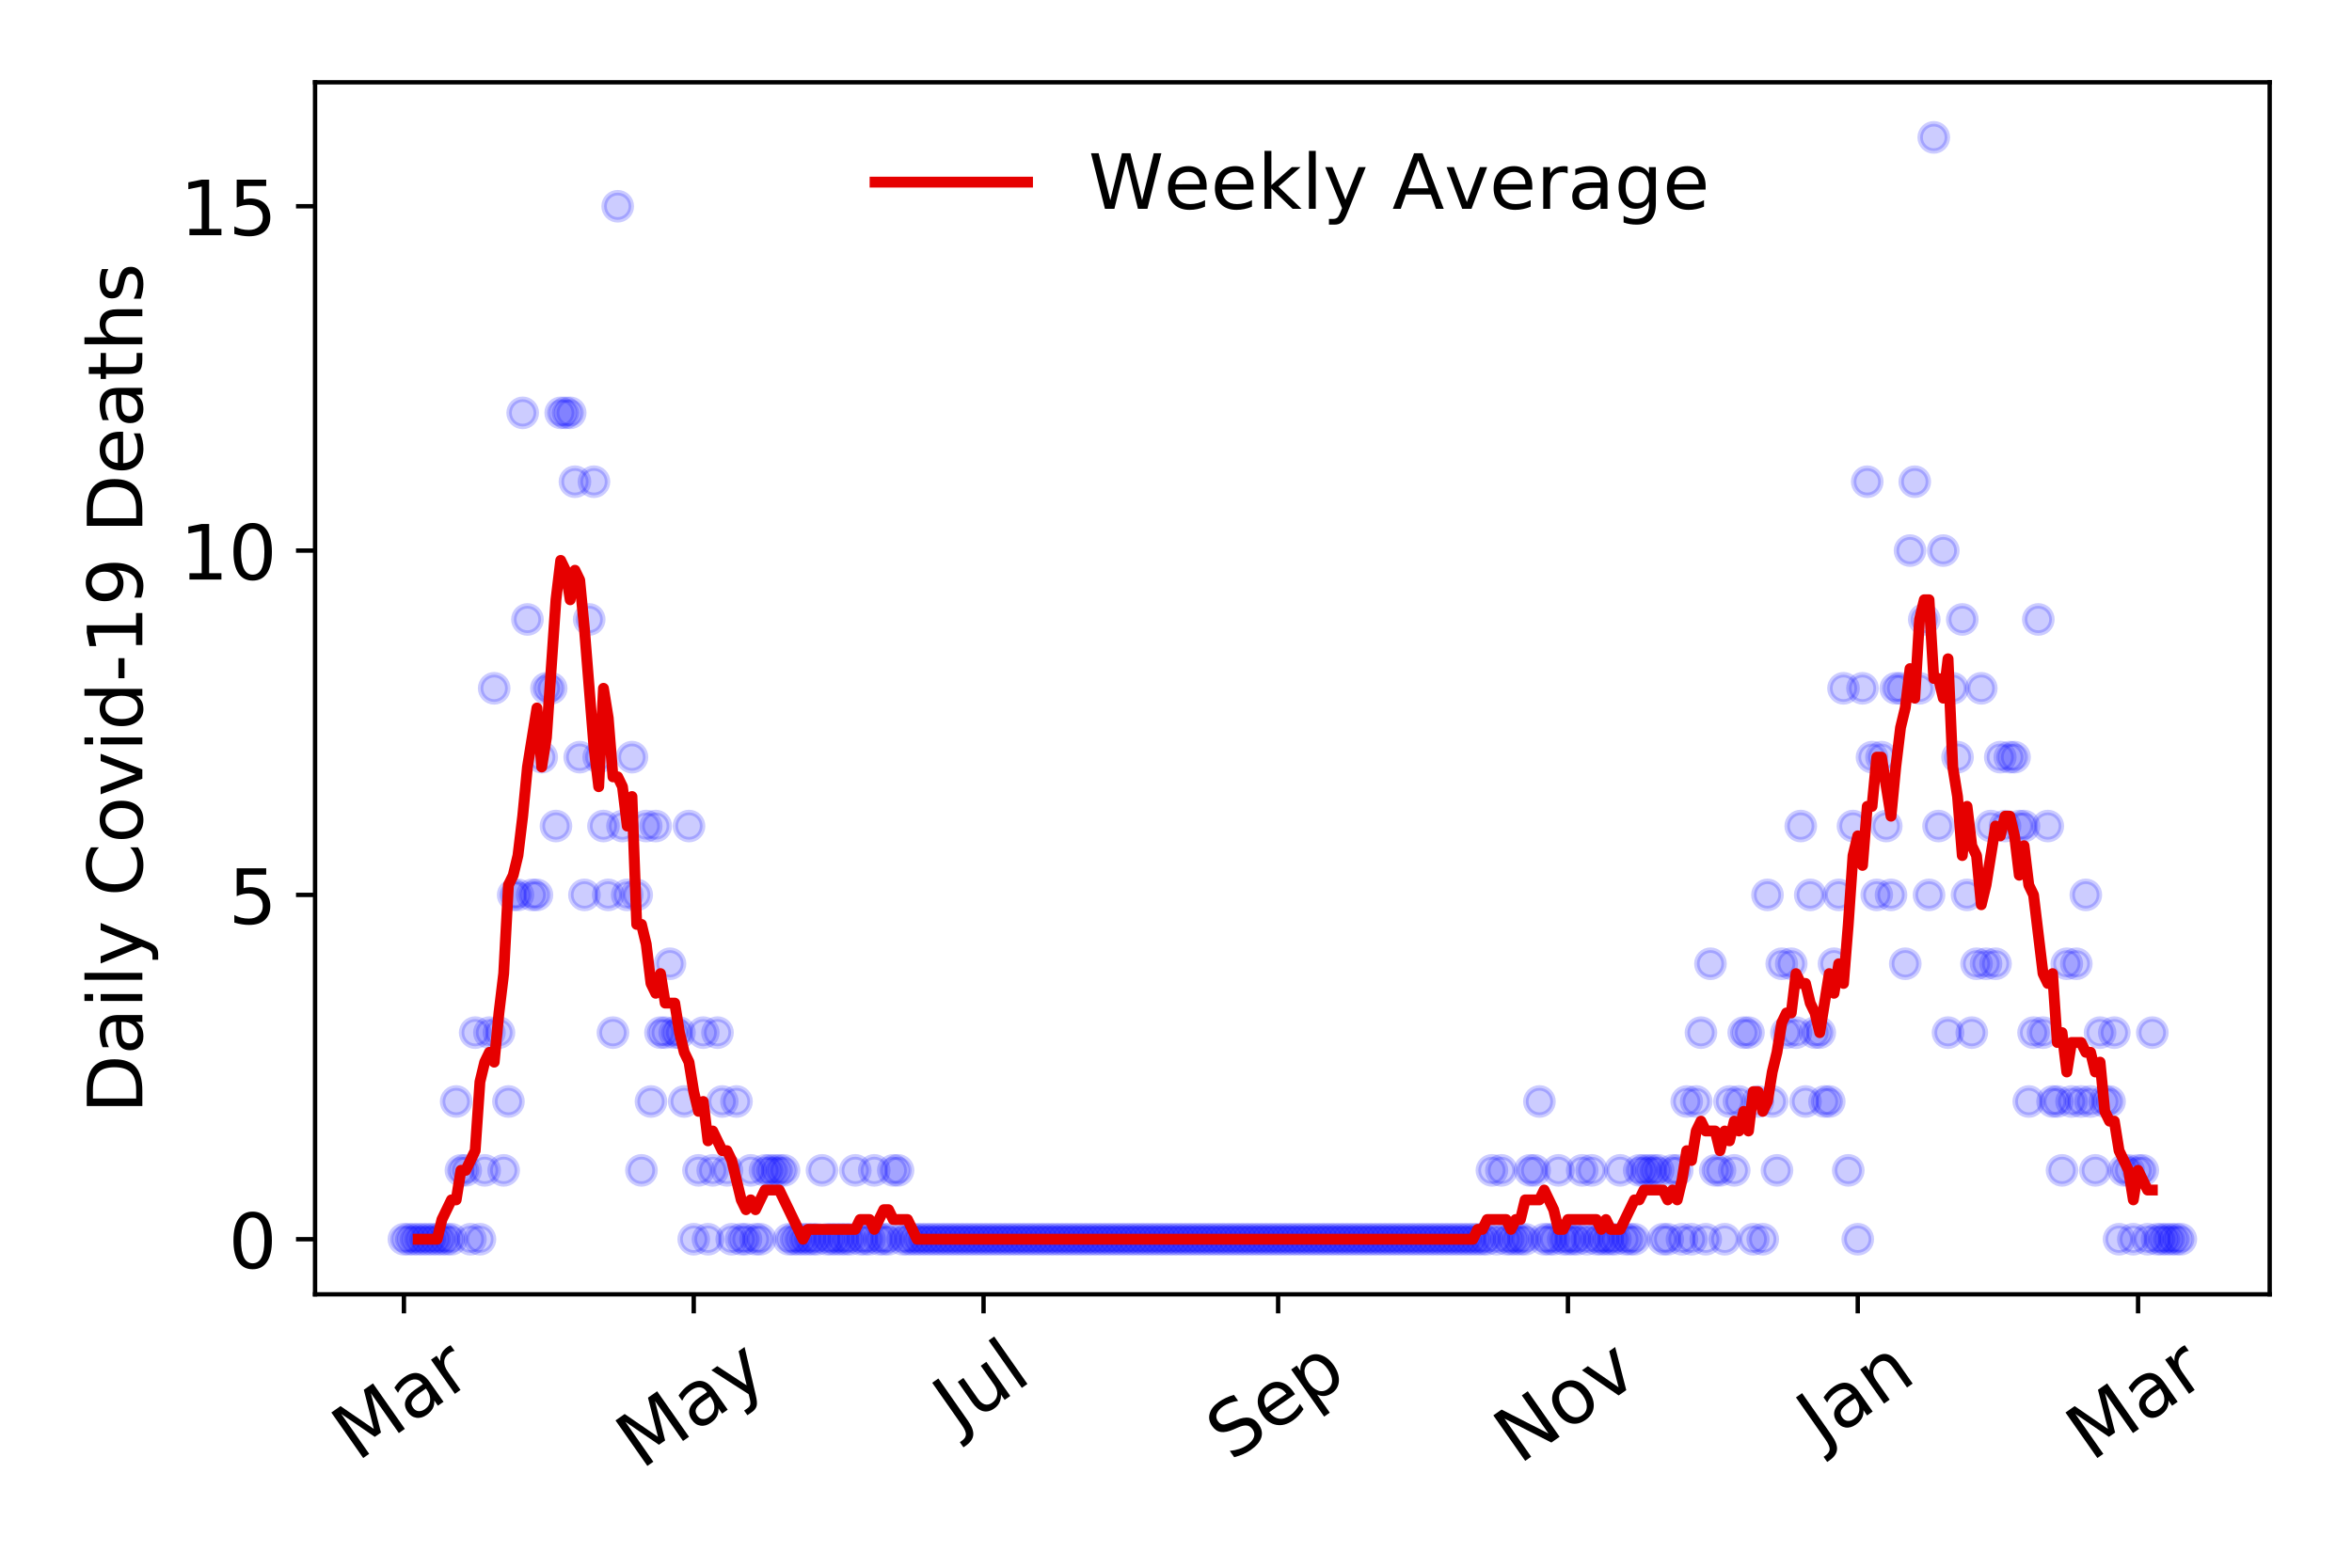 <?xml version="1.0" encoding="utf-8" standalone="no"?>
<!DOCTYPE svg PUBLIC "-//W3C//DTD SVG 1.1//EN"
  "http://www.w3.org/Graphics/SVG/1.1/DTD/svg11.dtd">
<!-- Created with matplotlib (https://matplotlib.org/) -->
<svg height="288pt" version="1.1" viewBox="0 0 432 288" width="432pt" xmlns="http://www.w3.org/2000/svg" xmlns:xlink="http://www.w3.org/1999/xlink">
 <defs>
  <style type="text/css">
*{stroke-linecap:butt;stroke-linejoin:round;}
  </style>
 </defs>
 <g id="figure_1">
  <g id="patch_1">
   <path d="M 0 288 
L 432 288 
L 432 0 
L 0 0 
z
" style="fill:#ffffff;"/>
  </g>
  <g id="axes_1">
   <g id="patch_2">
    <path d="M 57.87 237.778 
L 416.88 237.778 
L 416.88 15.12 
L 57.87 15.12 
z
" style="fill:#ffffff;"/>
   </g>
   <g id="matplotlib.axis_1">
    <g id="xtick_1">
     <g id="line2d_1">
      <defs>
       <path d="M 0 0 
L 0 3.5 
" id="m42b84ce4fb" style="stroke:#000000;stroke-width:0.8;"/>
      </defs>
      <g>
       <use style="stroke:#000000;stroke-width:0.8;" x="74.189" xlink:href="#m42b84ce4fb" y="237.778"/>
      </g>
     </g>
     <g id="text_1">
      <!-- Mar -->
      <defs>
       <path d="M 9.812 72.906 
L 24.516 72.906 
L 43.109 23.297 
L 61.812 72.906 
L 76.516 72.906 
L 76.516 0 
L 66.891 0 
L 66.891 64.016 
L 48.094 14.016 
L 38.188 14.016 
L 19.391 64.016 
L 19.391 0 
L 9.812 0 
z
" id="DejaVuSans-77"/>
       <path d="M 34.281 27.484 
Q 23.391 27.484 19.188 25 
Q 14.984 22.516 14.984 16.5 
Q 14.984 11.719 18.141 8.906 
Q 21.297 6.109 26.703 6.109 
Q 34.188 6.109 38.703 11.406 
Q 43.219 16.703 43.219 25.484 
L 43.219 27.484 
z
M 52.203 31.203 
L 52.203 0 
L 43.219 0 
L 43.219 8.297 
Q 40.141 3.328 35.547 0.953 
Q 30.953 -1.422 24.312 -1.422 
Q 15.922 -1.422 10.953 3.297 
Q 6 8.016 6 15.922 
Q 6 25.141 12.172 29.828 
Q 18.359 34.516 30.609 34.516 
L 43.219 34.516 
L 43.219 35.406 
Q 43.219 41.609 39.141 45 
Q 35.062 48.391 27.688 48.391 
Q 23 48.391 18.547 47.266 
Q 14.109 46.141 10.016 43.891 
L 10.016 52.203 
Q 14.938 54.109 19.578 55.047 
Q 24.219 56 28.609 56 
Q 40.484 56 46.344 49.844 
Q 52.203 43.703 52.203 31.203 
z
" id="DejaVuSans-97"/>
       <path d="M 41.109 46.297 
Q 39.594 47.172 37.812 47.578 
Q 36.031 48 33.891 48 
Q 26.266 48 22.188 43.047 
Q 18.109 38.094 18.109 28.812 
L 18.109 0 
L 9.078 0 
L 9.078 54.688 
L 18.109 54.688 
L 18.109 46.188 
Q 20.953 51.172 25.484 53.578 
Q 30.031 56 36.531 56 
Q 37.453 56 38.578 55.875 
Q 39.703 55.766 41.062 55.516 
z
" id="DejaVuSans-114"/>
      </defs>
      <g transform="translate(65.586 268.643)rotate(-35)scale(0.14 -0.14)">
       <use xlink:href="#DejaVuSans-77"/>
       <use x="86.279" xlink:href="#DejaVuSans-97"/>
       <use x="147.559" xlink:href="#DejaVuSans-114"/>
      </g>
     </g>
    </g>
    <g id="xtick_2">
     <g id="line2d_2">
      <g>
       <use style="stroke:#000000;stroke-width:0.8;" x="127.421" xlink:href="#m42b84ce4fb" y="237.778"/>
      </g>
     </g>
     <g id="text_2">
      <!-- May -->
      <defs>
       <path d="M 32.172 -5.078 
Q 28.375 -14.844 24.75 -17.812 
Q 21.141 -20.797 15.094 -20.797 
L 7.906 -20.797 
L 7.906 -13.281 
L 13.188 -13.281 
Q 16.891 -13.281 18.938 -11.516 
Q 21 -9.766 23.484 -3.219 
L 25.094 0.875 
L 2.984 54.688 
L 12.5 54.688 
L 29.594 11.922 
L 46.688 54.688 
L 56.203 54.688 
z
" id="DejaVuSans-121"/>
      </defs>
      <g transform="translate(117.781 270.094)rotate(-35)scale(0.14 -0.14)">
       <use xlink:href="#DejaVuSans-77"/>
       <use x="86.279" xlink:href="#DejaVuSans-97"/>
       <use x="147.559" xlink:href="#DejaVuSans-121"/>
      </g>
     </g>
    </g>
    <g id="xtick_3">
     <g id="line2d_3">
      <g>
       <use style="stroke:#000000;stroke-width:0.8;" x="180.652" xlink:href="#m42b84ce4fb" y="237.778"/>
      </g>
     </g>
     <g id="text_3">
      <!-- Jul -->
      <defs>
       <path d="M 9.812 72.906 
L 19.672 72.906 
L 19.672 5.078 
Q 19.672 -8.109 14.672 -14.062 
Q 9.672 -20.016 -1.422 -20.016 
L -5.172 -20.016 
L -5.172 -11.719 
L -2.094 -11.719 
Q 4.438 -11.719 7.125 -8.047 
Q 9.812 -4.391 9.812 5.078 
z
" id="DejaVuSans-74"/>
       <path d="M 8.5 21.578 
L 8.5 54.688 
L 17.484 54.688 
L 17.484 21.922 
Q 17.484 14.156 20.5 10.266 
Q 23.531 6.391 29.594 6.391 
Q 36.859 6.391 41.078 11.031 
Q 45.312 15.672 45.312 23.688 
L 45.312 54.688 
L 54.297 54.688 
L 54.297 0 
L 45.312 0 
L 45.312 8.406 
Q 42.047 3.422 37.719 1 
Q 33.406 -1.422 27.688 -1.422 
Q 18.266 -1.422 13.375 4.438 
Q 8.5 10.297 8.5 21.578 
z
M 31.109 56 
z
" id="DejaVuSans-117"/>
       <path d="M 9.422 75.984 
L 18.406 75.984 
L 18.406 0 
L 9.422 0 
z
" id="DejaVuSans-108"/>
      </defs>
      <g transform="translate(175.95 263.181)rotate(-35)scale(0.14 -0.14)">
       <use xlink:href="#DejaVuSans-74"/>
       <use x="29.492" xlink:href="#DejaVuSans-117"/>
       <use x="92.871" xlink:href="#DejaVuSans-108"/>
      </g>
     </g>
    </g>
    <g id="xtick_4">
     <g id="line2d_4">
      <g>
       <use style="stroke:#000000;stroke-width:0.8;" x="234.757" xlink:href="#m42b84ce4fb" y="237.778"/>
      </g>
     </g>
     <g id="text_4">
      <!-- Sep -->
      <defs>
       <path d="M 53.516 70.516 
L 53.516 60.891 
Q 47.906 63.578 42.922 64.891 
Q 37.938 66.219 33.297 66.219 
Q 25.25 66.219 20.875 63.094 
Q 16.5 59.969 16.5 54.203 
Q 16.5 49.359 19.406 46.891 
Q 22.312 44.438 30.422 42.922 
L 36.375 41.703 
Q 47.406 39.594 52.656 34.297 
Q 57.906 29 57.906 20.125 
Q 57.906 9.516 50.797 4.047 
Q 43.703 -1.422 29.984 -1.422 
Q 24.812 -1.422 18.969 -0.25 
Q 13.141 0.922 6.891 3.219 
L 6.891 13.375 
Q 12.891 10.016 18.656 8.297 
Q 24.422 6.594 29.984 6.594 
Q 38.422 6.594 43.016 9.906 
Q 47.609 13.234 47.609 19.391 
Q 47.609 24.75 44.312 27.781 
Q 41.016 30.812 33.5 32.328 
L 27.484 33.5 
Q 16.453 35.688 11.516 40.375 
Q 6.594 45.062 6.594 53.422 
Q 6.594 63.094 13.406 68.656 
Q 20.219 74.219 32.172 74.219 
Q 37.312 74.219 42.625 73.281 
Q 47.953 72.359 53.516 70.516 
z
" id="DejaVuSans-83"/>
       <path d="M 56.203 29.594 
L 56.203 25.203 
L 14.891 25.203 
Q 15.484 15.922 20.484 11.062 
Q 25.484 6.203 34.422 6.203 
Q 39.594 6.203 44.453 7.469 
Q 49.312 8.734 54.109 11.281 
L 54.109 2.781 
Q 49.266 0.734 44.188 -0.344 
Q 39.109 -1.422 33.891 -1.422 
Q 20.797 -1.422 13.156 6.188 
Q 5.516 13.812 5.516 26.812 
Q 5.516 40.234 12.766 48.109 
Q 20.016 56 32.328 56 
Q 43.359 56 49.781 48.891 
Q 56.203 41.797 56.203 29.594 
z
M 47.219 32.234 
Q 47.125 39.594 43.094 43.984 
Q 39.062 48.391 32.422 48.391 
Q 24.906 48.391 20.391 44.141 
Q 15.875 39.891 15.188 32.172 
z
" id="DejaVuSans-101"/>
       <path d="M 18.109 8.203 
L 18.109 -20.797 
L 9.078 -20.797 
L 9.078 54.688 
L 18.109 54.688 
L 18.109 46.391 
Q 20.953 51.266 25.266 53.625 
Q 29.594 56 35.594 56 
Q 45.562 56 51.781 48.094 
Q 58.016 40.188 58.016 27.297 
Q 58.016 14.406 51.781 6.484 
Q 45.562 -1.422 35.594 -1.422 
Q 29.594 -1.422 25.266 0.953 
Q 20.953 3.328 18.109 8.203 
z
M 48.688 27.297 
Q 48.688 37.203 44.609 42.844 
Q 40.531 48.484 33.406 48.484 
Q 26.266 48.484 22.188 42.844 
Q 18.109 37.203 18.109 27.297 
Q 18.109 17.391 22.188 11.75 
Q 26.266 6.109 33.406 6.109 
Q 40.531 6.109 44.609 11.75 
Q 48.688 17.391 48.688 27.297 
z
" id="DejaVuSans-112"/>
      </defs>
      <g transform="translate(226.164 268.629)rotate(-35)scale(0.14 -0.14)">
       <use xlink:href="#DejaVuSans-83"/>
       <use x="63.477" xlink:href="#DejaVuSans-101"/>
       <use x="125" xlink:href="#DejaVuSans-112"/>
      </g>
     </g>
    </g>
    <g id="xtick_5">
     <g id="line2d_5">
      <g>
       <use style="stroke:#000000;stroke-width:0.8;" x="287.989" xlink:href="#m42b84ce4fb" y="237.778"/>
      </g>
     </g>
     <g id="text_5">
      <!-- Nov -->
      <defs>
       <path d="M 9.812 72.906 
L 23.094 72.906 
L 55.422 11.922 
L 55.422 72.906 
L 64.984 72.906 
L 64.984 0 
L 51.703 0 
L 19.391 60.984 
L 19.391 0 
L 9.812 0 
z
" id="DejaVuSans-78"/>
       <path d="M 30.609 48.391 
Q 23.391 48.391 19.188 42.75 
Q 14.984 37.109 14.984 27.297 
Q 14.984 17.484 19.156 11.844 
Q 23.344 6.203 30.609 6.203 
Q 37.797 6.203 41.984 11.859 
Q 46.188 17.531 46.188 27.297 
Q 46.188 37.016 41.984 42.703 
Q 37.797 48.391 30.609 48.391 
z
M 30.609 56 
Q 42.328 56 49.016 48.375 
Q 55.719 40.766 55.719 27.297 
Q 55.719 13.875 49.016 6.219 
Q 42.328 -1.422 30.609 -1.422 
Q 18.844 -1.422 12.172 6.219 
Q 5.516 13.875 5.516 27.297 
Q 5.516 40.766 12.172 48.375 
Q 18.844 56 30.609 56 
z
" id="DejaVuSans-111"/>
       <path d="M 2.984 54.688 
L 12.5 54.688 
L 29.594 8.797 
L 46.688 54.688 
L 56.203 54.688 
L 35.688 0 
L 23.484 0 
z
" id="DejaVuSans-118"/>
      </defs>
      <g transform="translate(279.013 269.166)rotate(-35)scale(0.14 -0.14)">
       <use xlink:href="#DejaVuSans-78"/>
       <use x="74.805" xlink:href="#DejaVuSans-111"/>
       <use x="135.986" xlink:href="#DejaVuSans-118"/>
      </g>
     </g>
    </g>
    <g id="xtick_6">
     <g id="line2d_6">
      <g>
       <use style="stroke:#000000;stroke-width:0.8;" x="341.221" xlink:href="#m42b84ce4fb" y="237.778"/>
      </g>
     </g>
     <g id="text_6">
      <!-- Jan -->
      <defs>
       <path d="M 54.891 33.016 
L 54.891 0 
L 45.906 0 
L 45.906 32.719 
Q 45.906 40.484 42.875 44.328 
Q 39.844 48.188 33.797 48.188 
Q 26.516 48.188 22.312 43.547 
Q 18.109 38.922 18.109 30.906 
L 18.109 0 
L 9.078 0 
L 9.078 54.688 
L 18.109 54.688 
L 18.109 46.188 
Q 21.344 51.125 25.703 53.562 
Q 30.078 56 35.797 56 
Q 45.219 56 50.047 50.172 
Q 54.891 44.344 54.891 33.016 
z
" id="DejaVuSans-110"/>
      </defs>
      <g transform="translate(334.597 265.871)rotate(-35)scale(0.14 -0.14)">
       <use xlink:href="#DejaVuSans-74"/>
       <use x="29.492" xlink:href="#DejaVuSans-97"/>
       <use x="90.771" xlink:href="#DejaVuSans-110"/>
      </g>
     </g>
    </g>
    <g id="xtick_7">
     <g id="line2d_7">
      <g>
       <use style="stroke:#000000;stroke-width:0.8;" x="392.707" xlink:href="#m42b84ce4fb" y="237.778"/>
      </g>
     </g>
     <g id="text_7">
      <!-- Mar -->
      <g transform="translate(384.105 268.643)rotate(-35)scale(0.14 -0.14)">
       <use xlink:href="#DejaVuSans-77"/>
       <use x="86.279" xlink:href="#DejaVuSans-97"/>
       <use x="147.559" xlink:href="#DejaVuSans-114"/>
      </g>
     </g>
    </g>
   </g>
   <g id="matplotlib.axis_2">
    <g id="ytick_1">
     <g id="line2d_8">
      <defs>
       <path d="M 0 0 
L -3.5 0 
" id="mfcfcb6d265" style="stroke:#000000;stroke-width:0.8;"/>
      </defs>
      <g>
       <use style="stroke:#000000;stroke-width:0.8;" x="57.87" xlink:href="#mfcfcb6d265" y="227.657"/>
      </g>
     </g>
     <g id="text_8">
      <!-- 0 -->
      <defs>
       <path d="M 31.781 66.406 
Q 24.172 66.406 20.328 58.906 
Q 16.5 51.422 16.5 36.375 
Q 16.5 21.391 20.328 13.891 
Q 24.172 6.391 31.781 6.391 
Q 39.453 6.391 43.281 13.891 
Q 47.125 21.391 47.125 36.375 
Q 47.125 51.422 43.281 58.906 
Q 39.453 66.406 31.781 66.406 
z
M 31.781 74.219 
Q 44.047 74.219 50.516 64.516 
Q 56.984 54.828 56.984 36.375 
Q 56.984 17.969 50.516 8.266 
Q 44.047 -1.422 31.781 -1.422 
Q 19.531 -1.422 13.062 8.266 
Q 6.594 17.969 6.594 36.375 
Q 6.594 54.828 13.062 64.516 
Q 19.531 74.219 31.781 74.219 
z
" id="DejaVuSans-48"/>
      </defs>
      <g transform="translate(41.962 232.976)scale(0.14 -0.14)">
       <use xlink:href="#DejaVuSans-48"/>
      </g>
     </g>
    </g>
    <g id="ytick_2">
     <g id="line2d_9">
      <g>
       <use style="stroke:#000000;stroke-width:0.8;" x="57.87" xlink:href="#mfcfcb6d265" y="164.402"/>
      </g>
     </g>
     <g id="text_9">
      <!-- 5 -->
      <defs>
       <path d="M 10.797 72.906 
L 49.516 72.906 
L 49.516 64.594 
L 19.828 64.594 
L 19.828 46.734 
Q 21.969 47.469 24.109 47.828 
Q 26.266 48.188 28.422 48.188 
Q 40.625 48.188 47.75 41.5 
Q 54.891 34.812 54.891 23.391 
Q 54.891 11.625 47.562 5.094 
Q 40.234 -1.422 26.906 -1.422 
Q 22.312 -1.422 17.547 -0.641 
Q 12.797 0.141 7.719 1.703 
L 7.719 11.625 
Q 12.109 9.234 16.797 8.062 
Q 21.484 6.891 26.703 6.891 
Q 35.156 6.891 40.078 11.328 
Q 45.016 15.766 45.016 23.391 
Q 45.016 31 40.078 35.438 
Q 35.156 39.891 26.703 39.891 
Q 22.75 39.891 18.812 39.016 
Q 14.891 38.141 10.797 36.281 
z
" id="DejaVuSans-53"/>
      </defs>
      <g transform="translate(41.962 169.721)scale(0.14 -0.14)">
       <use xlink:href="#DejaVuSans-53"/>
      </g>
     </g>
    </g>
    <g id="ytick_3">
     <g id="line2d_10">
      <g>
       <use style="stroke:#000000;stroke-width:0.8;" x="57.87" xlink:href="#mfcfcb6d265" y="101.147"/>
      </g>
     </g>
     <g id="text_10">
      <!-- 10 -->
      <defs>
       <path d="M 12.406 8.297 
L 28.516 8.297 
L 28.516 63.922 
L 10.984 60.406 
L 10.984 69.391 
L 28.422 72.906 
L 38.281 72.906 
L 38.281 8.297 
L 54.391 8.297 
L 54.391 0 
L 12.406 0 
z
" id="DejaVuSans-49"/>
      </defs>
      <g transform="translate(33.055 106.466)scale(0.14 -0.14)">
       <use xlink:href="#DejaVuSans-49"/>
       <use x="63.623" xlink:href="#DejaVuSans-48"/>
      </g>
     </g>
    </g>
    <g id="ytick_4">
     <g id="line2d_11">
      <g>
       <use style="stroke:#000000;stroke-width:0.8;" x="57.87" xlink:href="#mfcfcb6d265" y="37.892"/>
      </g>
     </g>
     <g id="text_11">
      <!-- 15 -->
      <g transform="translate(33.055 43.211)scale(0.14 -0.14)">
       <use xlink:href="#DejaVuSans-49"/>
       <use x="63.623" xlink:href="#DejaVuSans-53"/>
      </g>
     </g>
    </g>
    <g id="text_12">
     <!-- Daily Covid-19 Deaths -->
     <defs>
      <path d="M 19.672 64.797 
L 19.672 8.109 
L 31.594 8.109 
Q 46.688 8.109 53.688 14.938 
Q 60.688 21.781 60.688 36.531 
Q 60.688 51.172 53.688 57.984 
Q 46.688 64.797 31.594 64.797 
z
M 9.812 72.906 
L 30.078 72.906 
Q 51.266 72.906 61.172 64.094 
Q 71.094 55.281 71.094 36.531 
Q 71.094 17.672 61.125 8.828 
Q 51.172 0 30.078 0 
L 9.812 0 
z
" id="DejaVuSans-68"/>
      <path d="M 9.422 54.688 
L 18.406 54.688 
L 18.406 0 
L 9.422 0 
z
M 9.422 75.984 
L 18.406 75.984 
L 18.406 64.594 
L 9.422 64.594 
z
" id="DejaVuSans-105"/>
      <path id="DejaVuSans-32"/>
      <path d="M 64.406 67.281 
L 64.406 56.891 
Q 59.422 61.531 53.781 63.812 
Q 48.141 66.109 41.797 66.109 
Q 29.297 66.109 22.656 58.469 
Q 16.016 50.828 16.016 36.375 
Q 16.016 21.969 22.656 14.328 
Q 29.297 6.688 41.797 6.688 
Q 48.141 6.688 53.781 8.984 
Q 59.422 11.281 64.406 15.922 
L 64.406 5.609 
Q 59.234 2.094 53.438 0.328 
Q 47.656 -1.422 41.219 -1.422 
Q 24.656 -1.422 15.125 8.703 
Q 5.609 18.844 5.609 36.375 
Q 5.609 53.953 15.125 64.078 
Q 24.656 74.219 41.219 74.219 
Q 47.75 74.219 53.531 72.484 
Q 59.328 70.75 64.406 67.281 
z
" id="DejaVuSans-67"/>
      <path d="M 45.406 46.391 
L 45.406 75.984 
L 54.391 75.984 
L 54.391 0 
L 45.406 0 
L 45.406 8.203 
Q 42.578 3.328 38.25 0.953 
Q 33.938 -1.422 27.875 -1.422 
Q 17.969 -1.422 11.734 6.484 
Q 5.516 14.406 5.516 27.297 
Q 5.516 40.188 11.734 48.094 
Q 17.969 56 27.875 56 
Q 33.938 56 38.25 53.625 
Q 42.578 51.266 45.406 46.391 
z
M 14.797 27.297 
Q 14.797 17.391 18.875 11.75 
Q 22.953 6.109 30.078 6.109 
Q 37.203 6.109 41.297 11.75 
Q 45.406 17.391 45.406 27.297 
Q 45.406 37.203 41.297 42.844 
Q 37.203 48.484 30.078 48.484 
Q 22.953 48.484 18.875 42.844 
Q 14.797 37.203 14.797 27.297 
z
" id="DejaVuSans-100"/>
      <path d="M 4.891 31.391 
L 31.203 31.391 
L 31.203 23.391 
L 4.891 23.391 
z
" id="DejaVuSans-45"/>
      <path d="M 10.984 1.516 
L 10.984 10.5 
Q 14.703 8.734 18.5 7.812 
Q 22.312 6.891 25.984 6.891 
Q 35.75 6.891 40.891 13.453 
Q 46.047 20.016 46.781 33.406 
Q 43.953 29.203 39.594 26.953 
Q 35.25 24.703 29.984 24.703 
Q 19.047 24.703 12.672 31.312 
Q 6.297 37.938 6.297 49.422 
Q 6.297 60.641 12.938 67.422 
Q 19.578 74.219 30.609 74.219 
Q 43.266 74.219 49.922 64.516 
Q 56.594 54.828 56.594 36.375 
Q 56.594 19.141 48.406 8.859 
Q 40.234 -1.422 26.422 -1.422 
Q 22.703 -1.422 18.891 -0.688 
Q 15.094 0.047 10.984 1.516 
z
M 30.609 32.422 
Q 37.25 32.422 41.125 36.953 
Q 45.016 41.5 45.016 49.422 
Q 45.016 57.281 41.125 61.844 
Q 37.25 66.406 30.609 66.406 
Q 23.969 66.406 20.094 61.844 
Q 16.219 57.281 16.219 49.422 
Q 16.219 41.5 20.094 36.953 
Q 23.969 32.422 30.609 32.422 
z
" id="DejaVuSans-57"/>
      <path d="M 18.312 70.219 
L 18.312 54.688 
L 36.812 54.688 
L 36.812 47.703 
L 18.312 47.703 
L 18.312 18.016 
Q 18.312 11.328 20.141 9.422 
Q 21.969 7.516 27.594 7.516 
L 36.812 7.516 
L 36.812 0 
L 27.594 0 
Q 17.188 0 13.234 3.875 
Q 9.281 7.766 9.281 18.016 
L 9.281 47.703 
L 2.688 47.703 
L 2.688 54.688 
L 9.281 54.688 
L 9.281 70.219 
z
" id="DejaVuSans-116"/>
      <path d="M 54.891 33.016 
L 54.891 0 
L 45.906 0 
L 45.906 32.719 
Q 45.906 40.484 42.875 44.328 
Q 39.844 48.188 33.797 48.188 
Q 26.516 48.188 22.312 43.547 
Q 18.109 38.922 18.109 30.906 
L 18.109 0 
L 9.078 0 
L 9.078 75.984 
L 18.109 75.984 
L 18.109 46.188 
Q 21.344 51.125 25.703 53.562 
Q 30.078 56 35.797 56 
Q 45.219 56 50.047 50.172 
Q 54.891 44.344 54.891 33.016 
z
" id="DejaVuSans-104"/>
      <path d="M 44.281 53.078 
L 44.281 44.578 
Q 40.484 46.531 36.375 47.5 
Q 32.281 48.484 27.875 48.484 
Q 21.188 48.484 17.844 46.438 
Q 14.5 44.391 14.5 40.281 
Q 14.5 37.156 16.891 35.375 
Q 19.281 33.594 26.516 31.984 
L 29.594 31.297 
Q 39.156 29.25 43.188 25.516 
Q 47.219 21.781 47.219 15.094 
Q 47.219 7.469 41.188 3.016 
Q 35.156 -1.422 24.609 -1.422 
Q 20.219 -1.422 15.453 -0.562 
Q 10.688 0.297 5.422 2 
L 5.422 11.281 
Q 10.406 8.688 15.234 7.391 
Q 20.062 6.109 24.812 6.109 
Q 31.156 6.109 34.562 8.281 
Q 37.984 10.453 37.984 14.406 
Q 37.984 18.062 35.516 20.016 
Q 33.062 21.969 24.703 23.781 
L 21.578 24.516 
Q 13.234 26.266 9.516 29.906 
Q 5.812 33.547 5.812 39.891 
Q 5.812 47.609 11.281 51.797 
Q 16.75 56 26.812 56 
Q 31.781 56 36.172 55.266 
Q 40.578 54.547 44.281 53.078 
z
" id="DejaVuSans-115"/>
     </defs>
     <g transform="translate(26.143 204.56)rotate(-90)scale(0.14 -0.14)">
      <use xlink:href="#DejaVuSans-68"/>
      <use x="77.002" xlink:href="#DejaVuSans-97"/>
      <use x="138.281" xlink:href="#DejaVuSans-105"/>
      <use x="166.064" xlink:href="#DejaVuSans-108"/>
      <use x="193.848" xlink:href="#DejaVuSans-121"/>
      <use x="253.027" xlink:href="#DejaVuSans-32"/>
      <use x="284.814" xlink:href="#DejaVuSans-67"/>
      <use x="354.639" xlink:href="#DejaVuSans-111"/>
      <use x="415.82" xlink:href="#DejaVuSans-118"/>
      <use x="475" xlink:href="#DejaVuSans-105"/>
      <use x="502.783" xlink:href="#DejaVuSans-100"/>
      <use x="566.26" xlink:href="#DejaVuSans-45"/>
      <use x="602.344" xlink:href="#DejaVuSans-49"/>
      <use x="665.967" xlink:href="#DejaVuSans-57"/>
      <use x="729.59" xlink:href="#DejaVuSans-32"/>
      <use x="761.377" xlink:href="#DejaVuSans-68"/>
      <use x="838.379" xlink:href="#DejaVuSans-101"/>
      <use x="899.902" xlink:href="#DejaVuSans-97"/>
      <use x="961.182" xlink:href="#DejaVuSans-116"/>
      <use x="1000.391" xlink:href="#DejaVuSans-104"/>
      <use x="1063.77" xlink:href="#DejaVuSans-115"/>
     </g>
    </g>
   </g>
   <g id="line2d_12">
    <defs>
     <path d="M 0 2.5 
C 0.663 2.5 1.299 2.237 1.768 1.768 
C 2.237 1.299 2.5 0.663 2.5 0 
C 2.5 -0.663 2.237 -1.299 1.768 -1.768 
C 1.299 -2.237 0.663 -2.5 0 -2.5 
C -0.663 -2.5 -1.299 -2.237 -1.768 -1.768 
C -2.237 -1.299 -2.5 -0.663 -2.5 0 
C -2.5 0.663 -2.237 1.299 -1.768 1.768 
C -1.299 2.237 -0.663 2.5 0 2.5 
z
" id="mbdee8782ff" style="stroke:#0000ff;stroke-opacity:0.2;"/>
    </defs>
    <g clip-path="url(#p6d924c25a3)">
     <use style="fill:#0000ff;fill-opacity:0.2;stroke:#0000ff;stroke-opacity:0.2;" x="74.189" xlink:href="#mbdee8782ff" y="227.657"/>
     <use style="fill:#0000ff;fill-opacity:0.2;stroke:#0000ff;stroke-opacity:0.2;" x="75.061" xlink:href="#mbdee8782ff" y="227.657"/>
     <use style="fill:#0000ff;fill-opacity:0.2;stroke:#0000ff;stroke-opacity:0.2;" x="75.934" xlink:href="#mbdee8782ff" y="227.657"/>
     <use style="fill:#0000ff;fill-opacity:0.2;stroke:#0000ff;stroke-opacity:0.2;" x="76.807" xlink:href="#mbdee8782ff" y="227.657"/>
     <use style="fill:#0000ff;fill-opacity:0.2;stroke:#0000ff;stroke-opacity:0.2;" x="77.679" xlink:href="#mbdee8782ff" y="227.657"/>
     <use style="fill:#0000ff;fill-opacity:0.2;stroke:#0000ff;stroke-opacity:0.2;" x="78.552" xlink:href="#mbdee8782ff" y="227.657"/>
     <use style="fill:#0000ff;fill-opacity:0.2;stroke:#0000ff;stroke-opacity:0.2;" x="79.425" xlink:href="#mbdee8782ff" y="227.657"/>
     <use style="fill:#0000ff;fill-opacity:0.2;stroke:#0000ff;stroke-opacity:0.2;" x="80.297" xlink:href="#mbdee8782ff" y="227.657"/>
     <use style="fill:#0000ff;fill-opacity:0.2;stroke:#0000ff;stroke-opacity:0.2;" x="81.17" xlink:href="#mbdee8782ff" y="227.657"/>
     <use style="fill:#0000ff;fill-opacity:0.2;stroke:#0000ff;stroke-opacity:0.2;" x="82.043" xlink:href="#mbdee8782ff" y="227.657"/>
     <use style="fill:#0000ff;fill-opacity:0.2;stroke:#0000ff;stroke-opacity:0.2;" x="82.915" xlink:href="#mbdee8782ff" y="227.657"/>
     <use style="fill:#0000ff;fill-opacity:0.2;stroke:#0000ff;stroke-opacity:0.2;" x="83.788" xlink:href="#mbdee8782ff" y="202.355"/>
     <use style="fill:#0000ff;fill-opacity:0.2;stroke:#0000ff;stroke-opacity:0.2;" x="84.66" xlink:href="#mbdee8782ff" y="215.006"/>
     <use style="fill:#0000ff;fill-opacity:0.2;stroke:#0000ff;stroke-opacity:0.2;" x="85.533" xlink:href="#mbdee8782ff" y="215.006"/>
     <use style="fill:#0000ff;fill-opacity:0.2;stroke:#0000ff;stroke-opacity:0.2;" x="86.406" xlink:href="#mbdee8782ff" y="227.657"/>
     <use style="fill:#0000ff;fill-opacity:0.2;stroke:#0000ff;stroke-opacity:0.2;" x="87.278" xlink:href="#mbdee8782ff" y="189.704"/>
     <use style="fill:#0000ff;fill-opacity:0.2;stroke:#0000ff;stroke-opacity:0.2;" x="88.151" xlink:href="#mbdee8782ff" y="227.657"/>
     <use style="fill:#0000ff;fill-opacity:0.2;stroke:#0000ff;stroke-opacity:0.2;" x="89.024" xlink:href="#mbdee8782ff" y="215.006"/>
     <use style="fill:#0000ff;fill-opacity:0.2;stroke:#0000ff;stroke-opacity:0.2;" x="89.896" xlink:href="#mbdee8782ff" y="189.704"/>
     <use style="fill:#0000ff;fill-opacity:0.2;stroke:#0000ff;stroke-opacity:0.2;" x="90.769" xlink:href="#mbdee8782ff" y="126.449"/>
     <use style="fill:#0000ff;fill-opacity:0.2;stroke:#0000ff;stroke-opacity:0.2;" x="91.642" xlink:href="#mbdee8782ff" y="189.704"/>
     <use style="fill:#0000ff;fill-opacity:0.2;stroke:#0000ff;stroke-opacity:0.2;" x="92.514" xlink:href="#mbdee8782ff" y="215.006"/>
     <use style="fill:#0000ff;fill-opacity:0.2;stroke:#0000ff;stroke-opacity:0.2;" x="93.387" xlink:href="#mbdee8782ff" y="202.355"/>
     <use style="fill:#0000ff;fill-opacity:0.2;stroke:#0000ff;stroke-opacity:0.2;" x="94.26" xlink:href="#mbdee8782ff" y="164.402"/>
     <use style="fill:#0000ff;fill-opacity:0.2;stroke:#0000ff;stroke-opacity:0.2;" x="95.132" xlink:href="#mbdee8782ff" y="164.402"/>
     <use style="fill:#0000ff;fill-opacity:0.2;stroke:#0000ff;stroke-opacity:0.2;" x="96.005" xlink:href="#mbdee8782ff" y="75.845"/>
     <use style="fill:#0000ff;fill-opacity:0.2;stroke:#0000ff;stroke-opacity:0.2;" x="96.878" xlink:href="#mbdee8782ff" y="113.798"/>
     <use style="fill:#0000ff;fill-opacity:0.2;stroke:#0000ff;stroke-opacity:0.2;" x="97.75" xlink:href="#mbdee8782ff" y="164.402"/>
     <use style="fill:#0000ff;fill-opacity:0.2;stroke:#0000ff;stroke-opacity:0.2;" x="98.623" xlink:href="#mbdee8782ff" y="164.402"/>
     <use style="fill:#0000ff;fill-opacity:0.2;stroke:#0000ff;stroke-opacity:0.2;" x="99.496" xlink:href="#mbdee8782ff" y="139.1"/>
     <use style="fill:#0000ff;fill-opacity:0.2;stroke:#0000ff;stroke-opacity:0.2;" x="100.368" xlink:href="#mbdee8782ff" y="126.449"/>
     <use style="fill:#0000ff;fill-opacity:0.2;stroke:#0000ff;stroke-opacity:0.2;" x="101.241" xlink:href="#mbdee8782ff" y="126.449"/>
     <use style="fill:#0000ff;fill-opacity:0.2;stroke:#0000ff;stroke-opacity:0.2;" x="102.114" xlink:href="#mbdee8782ff" y="151.751"/>
     <use style="fill:#0000ff;fill-opacity:0.2;stroke:#0000ff;stroke-opacity:0.2;" x="102.986" xlink:href="#mbdee8782ff" y="75.845"/>
     <use style="fill:#0000ff;fill-opacity:0.2;stroke:#0000ff;stroke-opacity:0.2;" x="103.859" xlink:href="#mbdee8782ff" y="75.845"/>
     <use style="fill:#0000ff;fill-opacity:0.2;stroke:#0000ff;stroke-opacity:0.2;" x="104.732" xlink:href="#mbdee8782ff" y="75.845"/>
     <use style="fill:#0000ff;fill-opacity:0.2;stroke:#0000ff;stroke-opacity:0.2;" x="105.604" xlink:href="#mbdee8782ff" y="88.496"/>
     <use style="fill:#0000ff;fill-opacity:0.2;stroke:#0000ff;stroke-opacity:0.2;" x="106.477" xlink:href="#mbdee8782ff" y="139.1"/>
     <use style="fill:#0000ff;fill-opacity:0.2;stroke:#0000ff;stroke-opacity:0.2;" x="107.35" xlink:href="#mbdee8782ff" y="164.402"/>
     <use style="fill:#0000ff;fill-opacity:0.2;stroke:#0000ff;stroke-opacity:0.2;" x="108.222" xlink:href="#mbdee8782ff" y="113.798"/>
     <use style="fill:#0000ff;fill-opacity:0.2;stroke:#0000ff;stroke-opacity:0.2;" x="109.095" xlink:href="#mbdee8782ff" y="88.496"/>
     <use style="fill:#0000ff;fill-opacity:0.2;stroke:#0000ff;stroke-opacity:0.2;" x="109.967" xlink:href="#mbdee8782ff" y="139.1"/>
     <use style="fill:#0000ff;fill-opacity:0.2;stroke:#0000ff;stroke-opacity:0.2;" x="110.84" xlink:href="#mbdee8782ff" y="151.751"/>
     <use style="fill:#0000ff;fill-opacity:0.2;stroke:#0000ff;stroke-opacity:0.2;" x="111.713" xlink:href="#mbdee8782ff" y="164.402"/>
     <use style="fill:#0000ff;fill-opacity:0.2;stroke:#0000ff;stroke-opacity:0.2;" x="112.585" xlink:href="#mbdee8782ff" y="189.704"/>
     <use style="fill:#0000ff;fill-opacity:0.2;stroke:#0000ff;stroke-opacity:0.2;" x="113.458" xlink:href="#mbdee8782ff" y="37.892"/>
     <use style="fill:#0000ff;fill-opacity:0.2;stroke:#0000ff;stroke-opacity:0.2;" x="114.331" xlink:href="#mbdee8782ff" y="151.751"/>
     <use style="fill:#0000ff;fill-opacity:0.2;stroke:#0000ff;stroke-opacity:0.2;" x="115.203" xlink:href="#mbdee8782ff" y="164.402"/>
     <use style="fill:#0000ff;fill-opacity:0.2;stroke:#0000ff;stroke-opacity:0.2;" x="116.076" xlink:href="#mbdee8782ff" y="139.1"/>
     <use style="fill:#0000ff;fill-opacity:0.2;stroke:#0000ff;stroke-opacity:0.2;" x="116.949" xlink:href="#mbdee8782ff" y="164.402"/>
     <use style="fill:#0000ff;fill-opacity:0.2;stroke:#0000ff;stroke-opacity:0.2;" x="117.821" xlink:href="#mbdee8782ff" y="215.006"/>
     <use style="fill:#0000ff;fill-opacity:0.2;stroke:#0000ff;stroke-opacity:0.2;" x="118.694" xlink:href="#mbdee8782ff" y="151.751"/>
     <use style="fill:#0000ff;fill-opacity:0.2;stroke:#0000ff;stroke-opacity:0.2;" x="119.567" xlink:href="#mbdee8782ff" y="202.355"/>
     <use style="fill:#0000ff;fill-opacity:0.2;stroke:#0000ff;stroke-opacity:0.2;" x="120.439" xlink:href="#mbdee8782ff" y="151.751"/>
     <use style="fill:#0000ff;fill-opacity:0.2;stroke:#0000ff;stroke-opacity:0.2;" x="121.312" xlink:href="#mbdee8782ff" y="189.704"/>
     <use style="fill:#0000ff;fill-opacity:0.2;stroke:#0000ff;stroke-opacity:0.2;" x="122.185" xlink:href="#mbdee8782ff" y="189.704"/>
     <use style="fill:#0000ff;fill-opacity:0.2;stroke:#0000ff;stroke-opacity:0.2;" x="123.057" xlink:href="#mbdee8782ff" y="177.053"/>
     <use style="fill:#0000ff;fill-opacity:0.2;stroke:#0000ff;stroke-opacity:0.2;" x="123.93" xlink:href="#mbdee8782ff" y="189.704"/>
     <use style="fill:#0000ff;fill-opacity:0.2;stroke:#0000ff;stroke-opacity:0.2;" x="124.803" xlink:href="#mbdee8782ff" y="189.704"/>
     <use style="fill:#0000ff;fill-opacity:0.2;stroke:#0000ff;stroke-opacity:0.2;" x="125.675" xlink:href="#mbdee8782ff" y="202.355"/>
     <use style="fill:#0000ff;fill-opacity:0.2;stroke:#0000ff;stroke-opacity:0.2;" x="126.548" xlink:href="#mbdee8782ff" y="151.751"/>
     <use style="fill:#0000ff;fill-opacity:0.2;stroke:#0000ff;stroke-opacity:0.2;" x="127.421" xlink:href="#mbdee8782ff" y="227.657"/>
     <use style="fill:#0000ff;fill-opacity:0.2;stroke:#0000ff;stroke-opacity:0.2;" x="128.293" xlink:href="#mbdee8782ff" y="215.006"/>
     <use style="fill:#0000ff;fill-opacity:0.2;stroke:#0000ff;stroke-opacity:0.2;" x="129.166" xlink:href="#mbdee8782ff" y="189.704"/>
     <use style="fill:#0000ff;fill-opacity:0.2;stroke:#0000ff;stroke-opacity:0.2;" x="130.039" xlink:href="#mbdee8782ff" y="227.657"/>
     <use style="fill:#0000ff;fill-opacity:0.2;stroke:#0000ff;stroke-opacity:0.2;" x="130.911" xlink:href="#mbdee8782ff" y="215.006"/>
     <use style="fill:#0000ff;fill-opacity:0.2;stroke:#0000ff;stroke-opacity:0.2;" x="131.784" xlink:href="#mbdee8782ff" y="189.704"/>
     <use style="fill:#0000ff;fill-opacity:0.2;stroke:#0000ff;stroke-opacity:0.2;" x="132.656" xlink:href="#mbdee8782ff" y="202.355"/>
     <use style="fill:#0000ff;fill-opacity:0.2;stroke:#0000ff;stroke-opacity:0.2;" x="133.529" xlink:href="#mbdee8782ff" y="215.006"/>
     <use style="fill:#0000ff;fill-opacity:0.2;stroke:#0000ff;stroke-opacity:0.2;" x="134.402" xlink:href="#mbdee8782ff" y="227.657"/>
     <use style="fill:#0000ff;fill-opacity:0.2;stroke:#0000ff;stroke-opacity:0.2;" x="135.274" xlink:href="#mbdee8782ff" y="202.355"/>
     <use style="fill:#0000ff;fill-opacity:0.2;stroke:#0000ff;stroke-opacity:0.2;" x="136.147" xlink:href="#mbdee8782ff" y="227.657"/>
     <use style="fill:#0000ff;fill-opacity:0.2;stroke:#0000ff;stroke-opacity:0.2;" x="137.02" xlink:href="#mbdee8782ff" y="227.657"/>
     <use style="fill:#0000ff;fill-opacity:0.2;stroke:#0000ff;stroke-opacity:0.2;" x="137.892" xlink:href="#mbdee8782ff" y="215.006"/>
     <use style="fill:#0000ff;fill-opacity:0.2;stroke:#0000ff;stroke-opacity:0.2;" x="138.765" xlink:href="#mbdee8782ff" y="227.657"/>
     <use style="fill:#0000ff;fill-opacity:0.2;stroke:#0000ff;stroke-opacity:0.2;" x="139.638" xlink:href="#mbdee8782ff" y="227.657"/>
     <use style="fill:#0000ff;fill-opacity:0.2;stroke:#0000ff;stroke-opacity:0.2;" x="140.51" xlink:href="#mbdee8782ff" y="215.006"/>
     <use style="fill:#0000ff;fill-opacity:0.2;stroke:#0000ff;stroke-opacity:0.2;" x="141.383" xlink:href="#mbdee8782ff" y="215.006"/>
     <use style="fill:#0000ff;fill-opacity:0.2;stroke:#0000ff;stroke-opacity:0.2;" x="142.256" xlink:href="#mbdee8782ff" y="215.006"/>
     <use style="fill:#0000ff;fill-opacity:0.2;stroke:#0000ff;stroke-opacity:0.2;" x="143.128" xlink:href="#mbdee8782ff" y="215.006"/>
     <use style="fill:#0000ff;fill-opacity:0.2;stroke:#0000ff;stroke-opacity:0.2;" x="144.001" xlink:href="#mbdee8782ff" y="215.006"/>
     <use style="fill:#0000ff;fill-opacity:0.2;stroke:#0000ff;stroke-opacity:0.2;" x="144.874" xlink:href="#mbdee8782ff" y="227.657"/>
     <use style="fill:#0000ff;fill-opacity:0.2;stroke:#0000ff;stroke-opacity:0.2;" x="145.746" xlink:href="#mbdee8782ff" y="227.657"/>
     <use style="fill:#0000ff;fill-opacity:0.2;stroke:#0000ff;stroke-opacity:0.2;" x="146.619" xlink:href="#mbdee8782ff" y="227.657"/>
     <use style="fill:#0000ff;fill-opacity:0.2;stroke:#0000ff;stroke-opacity:0.2;" x="147.492" xlink:href="#mbdee8782ff" y="227.657"/>
     <use style="fill:#0000ff;fill-opacity:0.2;stroke:#0000ff;stroke-opacity:0.2;" x="148.364" xlink:href="#mbdee8782ff" y="227.657"/>
     <use style="fill:#0000ff;fill-opacity:0.2;stroke:#0000ff;stroke-opacity:0.2;" x="149.237" xlink:href="#mbdee8782ff" y="227.657"/>
     <use style="fill:#0000ff;fill-opacity:0.2;stroke:#0000ff;stroke-opacity:0.2;" x="150.11" xlink:href="#mbdee8782ff" y="227.657"/>
     <use style="fill:#0000ff;fill-opacity:0.2;stroke:#0000ff;stroke-opacity:0.2;" x="150.982" xlink:href="#mbdee8782ff" y="215.006"/>
     <use style="fill:#0000ff;fill-opacity:0.2;stroke:#0000ff;stroke-opacity:0.2;" x="151.855" xlink:href="#mbdee8782ff" y="227.657"/>
     <use style="fill:#0000ff;fill-opacity:0.2;stroke:#0000ff;stroke-opacity:0.2;" x="152.728" xlink:href="#mbdee8782ff" y="227.657"/>
     <use style="fill:#0000ff;fill-opacity:0.2;stroke:#0000ff;stroke-opacity:0.2;" x="153.6" xlink:href="#mbdee8782ff" y="227.657"/>
     <use style="fill:#0000ff;fill-opacity:0.2;stroke:#0000ff;stroke-opacity:0.2;" x="154.473" xlink:href="#mbdee8782ff" y="227.657"/>
     <use style="fill:#0000ff;fill-opacity:0.2;stroke:#0000ff;stroke-opacity:0.2;" x="155.345" xlink:href="#mbdee8782ff" y="227.657"/>
     <use style="fill:#0000ff;fill-opacity:0.2;stroke:#0000ff;stroke-opacity:0.2;" x="156.218" xlink:href="#mbdee8782ff" y="227.657"/>
     <use style="fill:#0000ff;fill-opacity:0.2;stroke:#0000ff;stroke-opacity:0.2;" x="157.091" xlink:href="#mbdee8782ff" y="215.006"/>
     <use style="fill:#0000ff;fill-opacity:0.2;stroke:#0000ff;stroke-opacity:0.2;" x="157.963" xlink:href="#mbdee8782ff" y="227.657"/>
     <use style="fill:#0000ff;fill-opacity:0.2;stroke:#0000ff;stroke-opacity:0.2;" x="158.836" xlink:href="#mbdee8782ff" y="227.657"/>
     <use style="fill:#0000ff;fill-opacity:0.2;stroke:#0000ff;stroke-opacity:0.2;" x="159.709" xlink:href="#mbdee8782ff" y="227.657"/>
     <use style="fill:#0000ff;fill-opacity:0.2;stroke:#0000ff;stroke-opacity:0.2;" x="160.581" xlink:href="#mbdee8782ff" y="215.006"/>
     <use style="fill:#0000ff;fill-opacity:0.2;stroke:#0000ff;stroke-opacity:0.2;" x="161.454" xlink:href="#mbdee8782ff" y="227.657"/>
     <use style="fill:#0000ff;fill-opacity:0.2;stroke:#0000ff;stroke-opacity:0.2;" x="162.327" xlink:href="#mbdee8782ff" y="227.657"/>
     <use style="fill:#0000ff;fill-opacity:0.2;stroke:#0000ff;stroke-opacity:0.2;" x="163.199" xlink:href="#mbdee8782ff" y="227.657"/>
     <use style="fill:#0000ff;fill-opacity:0.2;stroke:#0000ff;stroke-opacity:0.2;" x="164.072" xlink:href="#mbdee8782ff" y="215.006"/>
     <use style="fill:#0000ff;fill-opacity:0.2;stroke:#0000ff;stroke-opacity:0.2;" x="164.945" xlink:href="#mbdee8782ff" y="215.006"/>
     <use style="fill:#0000ff;fill-opacity:0.2;stroke:#0000ff;stroke-opacity:0.2;" x="165.817" xlink:href="#mbdee8782ff" y="227.657"/>
     <use style="fill:#0000ff;fill-opacity:0.2;stroke:#0000ff;stroke-opacity:0.2;" x="166.69" xlink:href="#mbdee8782ff" y="227.657"/>
     <use style="fill:#0000ff;fill-opacity:0.2;stroke:#0000ff;stroke-opacity:0.2;" x="167.563" xlink:href="#mbdee8782ff" y="227.657"/>
     <use style="fill:#0000ff;fill-opacity:0.2;stroke:#0000ff;stroke-opacity:0.2;" x="168.435" xlink:href="#mbdee8782ff" y="227.657"/>
     <use style="fill:#0000ff;fill-opacity:0.2;stroke:#0000ff;stroke-opacity:0.2;" x="169.308" xlink:href="#mbdee8782ff" y="227.657"/>
     <use style="fill:#0000ff;fill-opacity:0.2;stroke:#0000ff;stroke-opacity:0.2;" x="170.181" xlink:href="#mbdee8782ff" y="227.657"/>
     <use style="fill:#0000ff;fill-opacity:0.2;stroke:#0000ff;stroke-opacity:0.2;" x="171.053" xlink:href="#mbdee8782ff" y="227.657"/>
     <use style="fill:#0000ff;fill-opacity:0.2;stroke:#0000ff;stroke-opacity:0.2;" x="171.926" xlink:href="#mbdee8782ff" y="227.657"/>
     <use style="fill:#0000ff;fill-opacity:0.2;stroke:#0000ff;stroke-opacity:0.2;" x="172.799" xlink:href="#mbdee8782ff" y="227.657"/>
     <use style="fill:#0000ff;fill-opacity:0.2;stroke:#0000ff;stroke-opacity:0.2;" x="173.671" xlink:href="#mbdee8782ff" y="227.657"/>
     <use style="fill:#0000ff;fill-opacity:0.2;stroke:#0000ff;stroke-opacity:0.2;" x="174.544" xlink:href="#mbdee8782ff" y="227.657"/>
     <use style="fill:#0000ff;fill-opacity:0.2;stroke:#0000ff;stroke-opacity:0.2;" x="175.417" xlink:href="#mbdee8782ff" y="227.657"/>
     <use style="fill:#0000ff;fill-opacity:0.2;stroke:#0000ff;stroke-opacity:0.2;" x="176.289" xlink:href="#mbdee8782ff" y="227.657"/>
     <use style="fill:#0000ff;fill-opacity:0.2;stroke:#0000ff;stroke-opacity:0.2;" x="177.162" xlink:href="#mbdee8782ff" y="227.657"/>
     <use style="fill:#0000ff;fill-opacity:0.2;stroke:#0000ff;stroke-opacity:0.2;" x="178.035" xlink:href="#mbdee8782ff" y="227.657"/>
     <use style="fill:#0000ff;fill-opacity:0.2;stroke:#0000ff;stroke-opacity:0.2;" x="178.907" xlink:href="#mbdee8782ff" y="227.657"/>
     <use style="fill:#0000ff;fill-opacity:0.2;stroke:#0000ff;stroke-opacity:0.2;" x="179.78" xlink:href="#mbdee8782ff" y="227.657"/>
     <use style="fill:#0000ff;fill-opacity:0.2;stroke:#0000ff;stroke-opacity:0.2;" x="180.652" xlink:href="#mbdee8782ff" y="227.657"/>
     <use style="fill:#0000ff;fill-opacity:0.2;stroke:#0000ff;stroke-opacity:0.2;" x="181.525" xlink:href="#mbdee8782ff" y="227.657"/>
     <use style="fill:#0000ff;fill-opacity:0.2;stroke:#0000ff;stroke-opacity:0.2;" x="182.398" xlink:href="#mbdee8782ff" y="227.657"/>
     <use style="fill:#0000ff;fill-opacity:0.2;stroke:#0000ff;stroke-opacity:0.2;" x="183.27" xlink:href="#mbdee8782ff" y="227.657"/>
     <use style="fill:#0000ff;fill-opacity:0.2;stroke:#0000ff;stroke-opacity:0.2;" x="184.143" xlink:href="#mbdee8782ff" y="227.657"/>
     <use style="fill:#0000ff;fill-opacity:0.2;stroke:#0000ff;stroke-opacity:0.2;" x="185.016" xlink:href="#mbdee8782ff" y="227.657"/>
     <use style="fill:#0000ff;fill-opacity:0.2;stroke:#0000ff;stroke-opacity:0.2;" x="185.888" xlink:href="#mbdee8782ff" y="227.657"/>
     <use style="fill:#0000ff;fill-opacity:0.2;stroke:#0000ff;stroke-opacity:0.2;" x="186.761" xlink:href="#mbdee8782ff" y="227.657"/>
     <use style="fill:#0000ff;fill-opacity:0.2;stroke:#0000ff;stroke-opacity:0.2;" x="187.634" xlink:href="#mbdee8782ff" y="227.657"/>
     <use style="fill:#0000ff;fill-opacity:0.2;stroke:#0000ff;stroke-opacity:0.2;" x="188.506" xlink:href="#mbdee8782ff" y="227.657"/>
     <use style="fill:#0000ff;fill-opacity:0.2;stroke:#0000ff;stroke-opacity:0.2;" x="189.379" xlink:href="#mbdee8782ff" y="227.657"/>
     <use style="fill:#0000ff;fill-opacity:0.2;stroke:#0000ff;stroke-opacity:0.2;" x="190.252" xlink:href="#mbdee8782ff" y="227.657"/>
     <use style="fill:#0000ff;fill-opacity:0.2;stroke:#0000ff;stroke-opacity:0.2;" x="191.124" xlink:href="#mbdee8782ff" y="227.657"/>
     <use style="fill:#0000ff;fill-opacity:0.2;stroke:#0000ff;stroke-opacity:0.2;" x="191.997" xlink:href="#mbdee8782ff" y="227.657"/>
     <use style="fill:#0000ff;fill-opacity:0.2;stroke:#0000ff;stroke-opacity:0.2;" x="192.87" xlink:href="#mbdee8782ff" y="227.657"/>
     <use style="fill:#0000ff;fill-opacity:0.2;stroke:#0000ff;stroke-opacity:0.2;" x="193.742" xlink:href="#mbdee8782ff" y="227.657"/>
     <use style="fill:#0000ff;fill-opacity:0.2;stroke:#0000ff;stroke-opacity:0.2;" x="194.615" xlink:href="#mbdee8782ff" y="227.657"/>
     <use style="fill:#0000ff;fill-opacity:0.2;stroke:#0000ff;stroke-opacity:0.2;" x="195.488" xlink:href="#mbdee8782ff" y="227.657"/>
     <use style="fill:#0000ff;fill-opacity:0.2;stroke:#0000ff;stroke-opacity:0.2;" x="196.36" xlink:href="#mbdee8782ff" y="227.657"/>
     <use style="fill:#0000ff;fill-opacity:0.2;stroke:#0000ff;stroke-opacity:0.2;" x="197.233" xlink:href="#mbdee8782ff" y="227.657"/>
     <use style="fill:#0000ff;fill-opacity:0.2;stroke:#0000ff;stroke-opacity:0.2;" x="198.106" xlink:href="#mbdee8782ff" y="227.657"/>
     <use style="fill:#0000ff;fill-opacity:0.2;stroke:#0000ff;stroke-opacity:0.2;" x="198.978" xlink:href="#mbdee8782ff" y="227.657"/>
     <use style="fill:#0000ff;fill-opacity:0.2;stroke:#0000ff;stroke-opacity:0.2;" x="199.851" xlink:href="#mbdee8782ff" y="227.657"/>
     <use style="fill:#0000ff;fill-opacity:0.2;stroke:#0000ff;stroke-opacity:0.2;" x="200.724" xlink:href="#mbdee8782ff" y="227.657"/>
     <use style="fill:#0000ff;fill-opacity:0.2;stroke:#0000ff;stroke-opacity:0.2;" x="201.596" xlink:href="#mbdee8782ff" y="227.657"/>
     <use style="fill:#0000ff;fill-opacity:0.2;stroke:#0000ff;stroke-opacity:0.2;" x="202.469" xlink:href="#mbdee8782ff" y="227.657"/>
     <use style="fill:#0000ff;fill-opacity:0.2;stroke:#0000ff;stroke-opacity:0.2;" x="203.341" xlink:href="#mbdee8782ff" y="227.657"/>
     <use style="fill:#0000ff;fill-opacity:0.2;stroke:#0000ff;stroke-opacity:0.2;" x="204.214" xlink:href="#mbdee8782ff" y="227.657"/>
     <use style="fill:#0000ff;fill-opacity:0.2;stroke:#0000ff;stroke-opacity:0.2;" x="205.087" xlink:href="#mbdee8782ff" y="227.657"/>
     <use style="fill:#0000ff;fill-opacity:0.2;stroke:#0000ff;stroke-opacity:0.2;" x="205.959" xlink:href="#mbdee8782ff" y="227.657"/>
     <use style="fill:#0000ff;fill-opacity:0.2;stroke:#0000ff;stroke-opacity:0.2;" x="206.832" xlink:href="#mbdee8782ff" y="227.657"/>
     <use style="fill:#0000ff;fill-opacity:0.2;stroke:#0000ff;stroke-opacity:0.2;" x="207.705" xlink:href="#mbdee8782ff" y="227.657"/>
     <use style="fill:#0000ff;fill-opacity:0.2;stroke:#0000ff;stroke-opacity:0.2;" x="208.577" xlink:href="#mbdee8782ff" y="227.657"/>
     <use style="fill:#0000ff;fill-opacity:0.2;stroke:#0000ff;stroke-opacity:0.2;" x="209.45" xlink:href="#mbdee8782ff" y="227.657"/>
     <use style="fill:#0000ff;fill-opacity:0.2;stroke:#0000ff;stroke-opacity:0.2;" x="210.323" xlink:href="#mbdee8782ff" y="227.657"/>
     <use style="fill:#0000ff;fill-opacity:0.2;stroke:#0000ff;stroke-opacity:0.2;" x="211.195" xlink:href="#mbdee8782ff" y="227.657"/>
     <use style="fill:#0000ff;fill-opacity:0.2;stroke:#0000ff;stroke-opacity:0.2;" x="212.068" xlink:href="#mbdee8782ff" y="227.657"/>
     <use style="fill:#0000ff;fill-opacity:0.2;stroke:#0000ff;stroke-opacity:0.2;" x="212.941" xlink:href="#mbdee8782ff" y="227.657"/>
     <use style="fill:#0000ff;fill-opacity:0.2;stroke:#0000ff;stroke-opacity:0.2;" x="213.813" xlink:href="#mbdee8782ff" y="227.657"/>
     <use style="fill:#0000ff;fill-opacity:0.2;stroke:#0000ff;stroke-opacity:0.2;" x="214.686" xlink:href="#mbdee8782ff" y="227.657"/>
     <use style="fill:#0000ff;fill-opacity:0.2;stroke:#0000ff;stroke-opacity:0.2;" x="215.559" xlink:href="#mbdee8782ff" y="227.657"/>
     <use style="fill:#0000ff;fill-opacity:0.2;stroke:#0000ff;stroke-opacity:0.2;" x="216.431" xlink:href="#mbdee8782ff" y="227.657"/>
     <use style="fill:#0000ff;fill-opacity:0.2;stroke:#0000ff;stroke-opacity:0.2;" x="217.304" xlink:href="#mbdee8782ff" y="227.657"/>
     <use style="fill:#0000ff;fill-opacity:0.2;stroke:#0000ff;stroke-opacity:0.2;" x="218.177" xlink:href="#mbdee8782ff" y="227.657"/>
     <use style="fill:#0000ff;fill-opacity:0.2;stroke:#0000ff;stroke-opacity:0.2;" x="219.049" xlink:href="#mbdee8782ff" y="227.657"/>
     <use style="fill:#0000ff;fill-opacity:0.2;stroke:#0000ff;stroke-opacity:0.2;" x="219.922" xlink:href="#mbdee8782ff" y="227.657"/>
     <use style="fill:#0000ff;fill-opacity:0.2;stroke:#0000ff;stroke-opacity:0.2;" x="220.795" xlink:href="#mbdee8782ff" y="227.657"/>
     <use style="fill:#0000ff;fill-opacity:0.2;stroke:#0000ff;stroke-opacity:0.2;" x="221.667" xlink:href="#mbdee8782ff" y="227.657"/>
     <use style="fill:#0000ff;fill-opacity:0.2;stroke:#0000ff;stroke-opacity:0.2;" x="222.54" xlink:href="#mbdee8782ff" y="227.657"/>
     <use style="fill:#0000ff;fill-opacity:0.2;stroke:#0000ff;stroke-opacity:0.2;" x="223.413" xlink:href="#mbdee8782ff" y="227.657"/>
     <use style="fill:#0000ff;fill-opacity:0.2;stroke:#0000ff;stroke-opacity:0.2;" x="224.285" xlink:href="#mbdee8782ff" y="227.657"/>
     <use style="fill:#0000ff;fill-opacity:0.2;stroke:#0000ff;stroke-opacity:0.2;" x="225.158" xlink:href="#mbdee8782ff" y="227.657"/>
     <use style="fill:#0000ff;fill-opacity:0.2;stroke:#0000ff;stroke-opacity:0.2;" x="226.03" xlink:href="#mbdee8782ff" y="227.657"/>
     <use style="fill:#0000ff;fill-opacity:0.2;stroke:#0000ff;stroke-opacity:0.2;" x="226.903" xlink:href="#mbdee8782ff" y="227.657"/>
     <use style="fill:#0000ff;fill-opacity:0.2;stroke:#0000ff;stroke-opacity:0.2;" x="227.776" xlink:href="#mbdee8782ff" y="227.657"/>
     <use style="fill:#0000ff;fill-opacity:0.2;stroke:#0000ff;stroke-opacity:0.2;" x="228.648" xlink:href="#mbdee8782ff" y="227.657"/>
     <use style="fill:#0000ff;fill-opacity:0.2;stroke:#0000ff;stroke-opacity:0.2;" x="229.521" xlink:href="#mbdee8782ff" y="227.657"/>
     <use style="fill:#0000ff;fill-opacity:0.2;stroke:#0000ff;stroke-opacity:0.2;" x="230.394" xlink:href="#mbdee8782ff" y="227.657"/>
     <use style="fill:#0000ff;fill-opacity:0.2;stroke:#0000ff;stroke-opacity:0.2;" x="231.266" xlink:href="#mbdee8782ff" y="227.657"/>
     <use style="fill:#0000ff;fill-opacity:0.2;stroke:#0000ff;stroke-opacity:0.2;" x="232.139" xlink:href="#mbdee8782ff" y="227.657"/>
     <use style="fill:#0000ff;fill-opacity:0.2;stroke:#0000ff;stroke-opacity:0.2;" x="233.012" xlink:href="#mbdee8782ff" y="227.657"/>
     <use style="fill:#0000ff;fill-opacity:0.2;stroke:#0000ff;stroke-opacity:0.2;" x="233.884" xlink:href="#mbdee8782ff" y="227.657"/>
     <use style="fill:#0000ff;fill-opacity:0.2;stroke:#0000ff;stroke-opacity:0.2;" x="234.757" xlink:href="#mbdee8782ff" y="227.657"/>
     <use style="fill:#0000ff;fill-opacity:0.2;stroke:#0000ff;stroke-opacity:0.2;" x="235.63" xlink:href="#mbdee8782ff" y="227.657"/>
     <use style="fill:#0000ff;fill-opacity:0.2;stroke:#0000ff;stroke-opacity:0.2;" x="236.502" xlink:href="#mbdee8782ff" y="227.657"/>
     <use style="fill:#0000ff;fill-opacity:0.2;stroke:#0000ff;stroke-opacity:0.2;" x="237.375" xlink:href="#mbdee8782ff" y="227.657"/>
     <use style="fill:#0000ff;fill-opacity:0.2;stroke:#0000ff;stroke-opacity:0.2;" x="238.248" xlink:href="#mbdee8782ff" y="227.657"/>
     <use style="fill:#0000ff;fill-opacity:0.2;stroke:#0000ff;stroke-opacity:0.2;" x="239.12" xlink:href="#mbdee8782ff" y="227.657"/>
     <use style="fill:#0000ff;fill-opacity:0.2;stroke:#0000ff;stroke-opacity:0.2;" x="239.993" xlink:href="#mbdee8782ff" y="227.657"/>
     <use style="fill:#0000ff;fill-opacity:0.2;stroke:#0000ff;stroke-opacity:0.2;" x="240.866" xlink:href="#mbdee8782ff" y="227.657"/>
     <use style="fill:#0000ff;fill-opacity:0.2;stroke:#0000ff;stroke-opacity:0.2;" x="241.738" xlink:href="#mbdee8782ff" y="227.657"/>
     <use style="fill:#0000ff;fill-opacity:0.2;stroke:#0000ff;stroke-opacity:0.2;" x="242.611" xlink:href="#mbdee8782ff" y="227.657"/>
     <use style="fill:#0000ff;fill-opacity:0.2;stroke:#0000ff;stroke-opacity:0.2;" x="243.484" xlink:href="#mbdee8782ff" y="227.657"/>
     <use style="fill:#0000ff;fill-opacity:0.2;stroke:#0000ff;stroke-opacity:0.2;" x="244.356" xlink:href="#mbdee8782ff" y="227.657"/>
     <use style="fill:#0000ff;fill-opacity:0.2;stroke:#0000ff;stroke-opacity:0.2;" x="245.229" xlink:href="#mbdee8782ff" y="227.657"/>
     <use style="fill:#0000ff;fill-opacity:0.2;stroke:#0000ff;stroke-opacity:0.2;" x="246.102" xlink:href="#mbdee8782ff" y="227.657"/>
     <use style="fill:#0000ff;fill-opacity:0.2;stroke:#0000ff;stroke-opacity:0.2;" x="246.974" xlink:href="#mbdee8782ff" y="227.657"/>
     <use style="fill:#0000ff;fill-opacity:0.2;stroke:#0000ff;stroke-opacity:0.2;" x="247.847" xlink:href="#mbdee8782ff" y="227.657"/>
     <use style="fill:#0000ff;fill-opacity:0.2;stroke:#0000ff;stroke-opacity:0.2;" x="248.72" xlink:href="#mbdee8782ff" y="227.657"/>
     <use style="fill:#0000ff;fill-opacity:0.2;stroke:#0000ff;stroke-opacity:0.2;" x="249.592" xlink:href="#mbdee8782ff" y="227.657"/>
     <use style="fill:#0000ff;fill-opacity:0.2;stroke:#0000ff;stroke-opacity:0.2;" x="250.465" xlink:href="#mbdee8782ff" y="227.657"/>
     <use style="fill:#0000ff;fill-opacity:0.2;stroke:#0000ff;stroke-opacity:0.2;" x="251.337" xlink:href="#mbdee8782ff" y="227.657"/>
     <use style="fill:#0000ff;fill-opacity:0.2;stroke:#0000ff;stroke-opacity:0.2;" x="252.21" xlink:href="#mbdee8782ff" y="227.657"/>
     <use style="fill:#0000ff;fill-opacity:0.2;stroke:#0000ff;stroke-opacity:0.2;" x="253.083" xlink:href="#mbdee8782ff" y="227.657"/>
     <use style="fill:#0000ff;fill-opacity:0.2;stroke:#0000ff;stroke-opacity:0.2;" x="253.955" xlink:href="#mbdee8782ff" y="227.657"/>
     <use style="fill:#0000ff;fill-opacity:0.2;stroke:#0000ff;stroke-opacity:0.2;" x="254.828" xlink:href="#mbdee8782ff" y="227.657"/>
     <use style="fill:#0000ff;fill-opacity:0.2;stroke:#0000ff;stroke-opacity:0.2;" x="255.701" xlink:href="#mbdee8782ff" y="227.657"/>
     <use style="fill:#0000ff;fill-opacity:0.2;stroke:#0000ff;stroke-opacity:0.2;" x="256.573" xlink:href="#mbdee8782ff" y="227.657"/>
     <use style="fill:#0000ff;fill-opacity:0.2;stroke:#0000ff;stroke-opacity:0.2;" x="257.446" xlink:href="#mbdee8782ff" y="227.657"/>
     <use style="fill:#0000ff;fill-opacity:0.2;stroke:#0000ff;stroke-opacity:0.2;" x="258.319" xlink:href="#mbdee8782ff" y="227.657"/>
     <use style="fill:#0000ff;fill-opacity:0.2;stroke:#0000ff;stroke-opacity:0.2;" x="259.191" xlink:href="#mbdee8782ff" y="227.657"/>
     <use style="fill:#0000ff;fill-opacity:0.2;stroke:#0000ff;stroke-opacity:0.2;" x="260.064" xlink:href="#mbdee8782ff" y="227.657"/>
     <use style="fill:#0000ff;fill-opacity:0.2;stroke:#0000ff;stroke-opacity:0.2;" x="260.937" xlink:href="#mbdee8782ff" y="227.657"/>
     <use style="fill:#0000ff;fill-opacity:0.2;stroke:#0000ff;stroke-opacity:0.2;" x="261.809" xlink:href="#mbdee8782ff" y="227.657"/>
     <use style="fill:#0000ff;fill-opacity:0.2;stroke:#0000ff;stroke-opacity:0.2;" x="262.682" xlink:href="#mbdee8782ff" y="227.657"/>
     <use style="fill:#0000ff;fill-opacity:0.2;stroke:#0000ff;stroke-opacity:0.2;" x="263.555" xlink:href="#mbdee8782ff" y="227.657"/>
     <use style="fill:#0000ff;fill-opacity:0.2;stroke:#0000ff;stroke-opacity:0.2;" x="264.427" xlink:href="#mbdee8782ff" y="227.657"/>
     <use style="fill:#0000ff;fill-opacity:0.2;stroke:#0000ff;stroke-opacity:0.2;" x="265.3" xlink:href="#mbdee8782ff" y="227.657"/>
     <use style="fill:#0000ff;fill-opacity:0.2;stroke:#0000ff;stroke-opacity:0.2;" x="266.173" xlink:href="#mbdee8782ff" y="227.657"/>
     <use style="fill:#0000ff;fill-opacity:0.2;stroke:#0000ff;stroke-opacity:0.2;" x="267.045" xlink:href="#mbdee8782ff" y="227.657"/>
     <use style="fill:#0000ff;fill-opacity:0.2;stroke:#0000ff;stroke-opacity:0.2;" x="267.918" xlink:href="#mbdee8782ff" y="227.657"/>
     <use style="fill:#0000ff;fill-opacity:0.2;stroke:#0000ff;stroke-opacity:0.2;" x="268.791" xlink:href="#mbdee8782ff" y="227.657"/>
     <use style="fill:#0000ff;fill-opacity:0.2;stroke:#0000ff;stroke-opacity:0.2;" x="269.663" xlink:href="#mbdee8782ff" y="227.657"/>
     <use style="fill:#0000ff;fill-opacity:0.2;stroke:#0000ff;stroke-opacity:0.2;" x="270.536" xlink:href="#mbdee8782ff" y="227.657"/>
     <use style="fill:#0000ff;fill-opacity:0.2;stroke:#0000ff;stroke-opacity:0.2;" x="271.409" xlink:href="#mbdee8782ff" y="227.657"/>
     <use style="fill:#0000ff;fill-opacity:0.2;stroke:#0000ff;stroke-opacity:0.2;" x="272.281" xlink:href="#mbdee8782ff" y="227.657"/>
     <use style="fill:#0000ff;fill-opacity:0.2;stroke:#0000ff;stroke-opacity:0.2;" x="273.154" xlink:href="#mbdee8782ff" y="227.657"/>
     <use style="fill:#0000ff;fill-opacity:0.2;stroke:#0000ff;stroke-opacity:0.2;" x="274.026" xlink:href="#mbdee8782ff" y="215.006"/>
     <use style="fill:#0000ff;fill-opacity:0.2;stroke:#0000ff;stroke-opacity:0.2;" x="274.899" xlink:href="#mbdee8782ff" y="227.657"/>
     <use style="fill:#0000ff;fill-opacity:0.2;stroke:#0000ff;stroke-opacity:0.2;" x="275.772" xlink:href="#mbdee8782ff" y="215.006"/>
     <use style="fill:#0000ff;fill-opacity:0.2;stroke:#0000ff;stroke-opacity:0.2;" x="276.644" xlink:href="#mbdee8782ff" y="227.657"/>
     <use style="fill:#0000ff;fill-opacity:0.2;stroke:#0000ff;stroke-opacity:0.2;" x="277.517" xlink:href="#mbdee8782ff" y="227.657"/>
     <use style="fill:#0000ff;fill-opacity:0.2;stroke:#0000ff;stroke-opacity:0.2;" x="278.39" xlink:href="#mbdee8782ff" y="227.657"/>
     <use style="fill:#0000ff;fill-opacity:0.2;stroke:#0000ff;stroke-opacity:0.2;" x="279.262" xlink:href="#mbdee8782ff" y="227.657"/>
     <use style="fill:#0000ff;fill-opacity:0.2;stroke:#0000ff;stroke-opacity:0.2;" x="280.135" xlink:href="#mbdee8782ff" y="227.657"/>
     <use style="fill:#0000ff;fill-opacity:0.2;stroke:#0000ff;stroke-opacity:0.2;" x="281.008" xlink:href="#mbdee8782ff" y="215.006"/>
     <use style="fill:#0000ff;fill-opacity:0.2;stroke:#0000ff;stroke-opacity:0.2;" x="281.88" xlink:href="#mbdee8782ff" y="215.006"/>
     <use style="fill:#0000ff;fill-opacity:0.2;stroke:#0000ff;stroke-opacity:0.2;" x="282.753" xlink:href="#mbdee8782ff" y="202.355"/>
     <use style="fill:#0000ff;fill-opacity:0.2;stroke:#0000ff;stroke-opacity:0.2;" x="283.626" xlink:href="#mbdee8782ff" y="227.657"/>
     <use style="fill:#0000ff;fill-opacity:0.2;stroke:#0000ff;stroke-opacity:0.2;" x="284.498" xlink:href="#mbdee8782ff" y="227.657"/>
     <use style="fill:#0000ff;fill-opacity:0.2;stroke:#0000ff;stroke-opacity:0.2;" x="285.371" xlink:href="#mbdee8782ff" y="227.657"/>
     <use style="fill:#0000ff;fill-opacity:0.2;stroke:#0000ff;stroke-opacity:0.2;" x="286.244" xlink:href="#mbdee8782ff" y="215.006"/>
     <use style="fill:#0000ff;fill-opacity:0.2;stroke:#0000ff;stroke-opacity:0.2;" x="287.116" xlink:href="#mbdee8782ff" y="227.657"/>
     <use style="fill:#0000ff;fill-opacity:0.2;stroke:#0000ff;stroke-opacity:0.2;" x="287.989" xlink:href="#mbdee8782ff" y="227.657"/>
     <use style="fill:#0000ff;fill-opacity:0.2;stroke:#0000ff;stroke-opacity:0.2;" x="288.862" xlink:href="#mbdee8782ff" y="227.657"/>
     <use style="fill:#0000ff;fill-opacity:0.2;stroke:#0000ff;stroke-opacity:0.2;" x="289.734" xlink:href="#mbdee8782ff" y="227.657"/>
     <use style="fill:#0000ff;fill-opacity:0.2;stroke:#0000ff;stroke-opacity:0.2;" x="290.607" xlink:href="#mbdee8782ff" y="215.006"/>
     <use style="fill:#0000ff;fill-opacity:0.2;stroke:#0000ff;stroke-opacity:0.2;" x="291.48" xlink:href="#mbdee8782ff" y="227.657"/>
     <use style="fill:#0000ff;fill-opacity:0.2;stroke:#0000ff;stroke-opacity:0.2;" x="292.352" xlink:href="#mbdee8782ff" y="215.006"/>
     <use style="fill:#0000ff;fill-opacity:0.2;stroke:#0000ff;stroke-opacity:0.2;" x="293.225" xlink:href="#mbdee8782ff" y="227.657"/>
     <use style="fill:#0000ff;fill-opacity:0.2;stroke:#0000ff;stroke-opacity:0.2;" x="294.098" xlink:href="#mbdee8782ff" y="227.657"/>
     <use style="fill:#0000ff;fill-opacity:0.2;stroke:#0000ff;stroke-opacity:0.2;" x="294.97" xlink:href="#mbdee8782ff" y="227.657"/>
     <use style="fill:#0000ff;fill-opacity:0.2;stroke:#0000ff;stroke-opacity:0.2;" x="295.843" xlink:href="#mbdee8782ff" y="227.657"/>
     <use style="fill:#0000ff;fill-opacity:0.2;stroke:#0000ff;stroke-opacity:0.2;" x="296.715" xlink:href="#mbdee8782ff" y="227.657"/>
     <use style="fill:#0000ff;fill-opacity:0.2;stroke:#0000ff;stroke-opacity:0.2;" x="297.588" xlink:href="#mbdee8782ff" y="215.006"/>
     <use style="fill:#0000ff;fill-opacity:0.2;stroke:#0000ff;stroke-opacity:0.2;" x="298.461" xlink:href="#mbdee8782ff" y="227.657"/>
     <use style="fill:#0000ff;fill-opacity:0.2;stroke:#0000ff;stroke-opacity:0.2;" x="299.333" xlink:href="#mbdee8782ff" y="227.657"/>
     <use style="fill:#0000ff;fill-opacity:0.2;stroke:#0000ff;stroke-opacity:0.2;" x="300.206" xlink:href="#mbdee8782ff" y="227.657"/>
     <use style="fill:#0000ff;fill-opacity:0.2;stroke:#0000ff;stroke-opacity:0.2;" x="301.079" xlink:href="#mbdee8782ff" y="215.006"/>
     <use style="fill:#0000ff;fill-opacity:0.2;stroke:#0000ff;stroke-opacity:0.2;" x="301.951" xlink:href="#mbdee8782ff" y="215.006"/>
     <use style="fill:#0000ff;fill-opacity:0.2;stroke:#0000ff;stroke-opacity:0.2;" x="302.824" xlink:href="#mbdee8782ff" y="215.006"/>
     <use style="fill:#0000ff;fill-opacity:0.2;stroke:#0000ff;stroke-opacity:0.2;" x="303.697" xlink:href="#mbdee8782ff" y="215.006"/>
     <use style="fill:#0000ff;fill-opacity:0.2;stroke:#0000ff;stroke-opacity:0.2;" x="304.569" xlink:href="#mbdee8782ff" y="215.006"/>
     <use style="fill:#0000ff;fill-opacity:0.2;stroke:#0000ff;stroke-opacity:0.2;" x="305.442" xlink:href="#mbdee8782ff" y="227.657"/>
     <use style="fill:#0000ff;fill-opacity:0.2;stroke:#0000ff;stroke-opacity:0.2;" x="306.315" xlink:href="#mbdee8782ff" y="227.657"/>
     <use style="fill:#0000ff;fill-opacity:0.2;stroke:#0000ff;stroke-opacity:0.2;" x="307.187" xlink:href="#mbdee8782ff" y="215.006"/>
     <use style="fill:#0000ff;fill-opacity:0.2;stroke:#0000ff;stroke-opacity:0.2;" x="308.06" xlink:href="#mbdee8782ff" y="215.006"/>
     <use style="fill:#0000ff;fill-opacity:0.2;stroke:#0000ff;stroke-opacity:0.2;" x="308.933" xlink:href="#mbdee8782ff" y="227.657"/>
     <use style="fill:#0000ff;fill-opacity:0.2;stroke:#0000ff;stroke-opacity:0.2;" x="309.805" xlink:href="#mbdee8782ff" y="202.355"/>
     <use style="fill:#0000ff;fill-opacity:0.2;stroke:#0000ff;stroke-opacity:0.2;" x="310.678" xlink:href="#mbdee8782ff" y="227.657"/>
     <use style="fill:#0000ff;fill-opacity:0.2;stroke:#0000ff;stroke-opacity:0.2;" x="311.551" xlink:href="#mbdee8782ff" y="202.355"/>
     <use style="fill:#0000ff;fill-opacity:0.2;stroke:#0000ff;stroke-opacity:0.2;" x="312.423" xlink:href="#mbdee8782ff" y="189.704"/>
     <use style="fill:#0000ff;fill-opacity:0.2;stroke:#0000ff;stroke-opacity:0.2;" x="313.296" xlink:href="#mbdee8782ff" y="227.657"/>
     <use style="fill:#0000ff;fill-opacity:0.2;stroke:#0000ff;stroke-opacity:0.2;" x="314.169" xlink:href="#mbdee8782ff" y="177.053"/>
     <use style="fill:#0000ff;fill-opacity:0.2;stroke:#0000ff;stroke-opacity:0.2;" x="315.041" xlink:href="#mbdee8782ff" y="215.006"/>
     <use style="fill:#0000ff;fill-opacity:0.2;stroke:#0000ff;stroke-opacity:0.2;" x="315.914" xlink:href="#mbdee8782ff" y="215.006"/>
     <use style="fill:#0000ff;fill-opacity:0.2;stroke:#0000ff;stroke-opacity:0.2;" x="316.787" xlink:href="#mbdee8782ff" y="227.657"/>
     <use style="fill:#0000ff;fill-opacity:0.2;stroke:#0000ff;stroke-opacity:0.2;" x="317.659" xlink:href="#mbdee8782ff" y="202.355"/>
     <use style="fill:#0000ff;fill-opacity:0.2;stroke:#0000ff;stroke-opacity:0.2;" x="318.532" xlink:href="#mbdee8782ff" y="215.006"/>
     <use style="fill:#0000ff;fill-opacity:0.2;stroke:#0000ff;stroke-opacity:0.2;" x="319.405" xlink:href="#mbdee8782ff" y="202.355"/>
     <use style="fill:#0000ff;fill-opacity:0.2;stroke:#0000ff;stroke-opacity:0.2;" x="320.277" xlink:href="#mbdee8782ff" y="189.704"/>
     <use style="fill:#0000ff;fill-opacity:0.2;stroke:#0000ff;stroke-opacity:0.2;" x="321.15" xlink:href="#mbdee8782ff" y="189.704"/>
     <use style="fill:#0000ff;fill-opacity:0.2;stroke:#0000ff;stroke-opacity:0.2;" x="322.022" xlink:href="#mbdee8782ff" y="227.657"/>
     <use style="fill:#0000ff;fill-opacity:0.2;stroke:#0000ff;stroke-opacity:0.2;" x="322.895" xlink:href="#mbdee8782ff" y="202.355"/>
     <use style="fill:#0000ff;fill-opacity:0.2;stroke:#0000ff;stroke-opacity:0.2;" x="323.768" xlink:href="#mbdee8782ff" y="227.657"/>
     <use style="fill:#0000ff;fill-opacity:0.2;stroke:#0000ff;stroke-opacity:0.2;" x="324.64" xlink:href="#mbdee8782ff" y="164.402"/>
     <use style="fill:#0000ff;fill-opacity:0.2;stroke:#0000ff;stroke-opacity:0.2;" x="325.513" xlink:href="#mbdee8782ff" y="202.355"/>
     <use style="fill:#0000ff;fill-opacity:0.2;stroke:#0000ff;stroke-opacity:0.2;" x="326.386" xlink:href="#mbdee8782ff" y="215.006"/>
     <use style="fill:#0000ff;fill-opacity:0.2;stroke:#0000ff;stroke-opacity:0.2;" x="327.258" xlink:href="#mbdee8782ff" y="177.053"/>
     <use style="fill:#0000ff;fill-opacity:0.2;stroke:#0000ff;stroke-opacity:0.2;" x="328.131" xlink:href="#mbdee8782ff" y="189.704"/>
     <use style="fill:#0000ff;fill-opacity:0.2;stroke:#0000ff;stroke-opacity:0.2;" x="329.004" xlink:href="#mbdee8782ff" y="177.053"/>
     <use style="fill:#0000ff;fill-opacity:0.2;stroke:#0000ff;stroke-opacity:0.2;" x="329.876" xlink:href="#mbdee8782ff" y="189.704"/>
     <use style="fill:#0000ff;fill-opacity:0.2;stroke:#0000ff;stroke-opacity:0.2;" x="330.749" xlink:href="#mbdee8782ff" y="151.751"/>
     <use style="fill:#0000ff;fill-opacity:0.2;stroke:#0000ff;stroke-opacity:0.2;" x="331.622" xlink:href="#mbdee8782ff" y="202.355"/>
     <use style="fill:#0000ff;fill-opacity:0.2;stroke:#0000ff;stroke-opacity:0.2;" x="332.494" xlink:href="#mbdee8782ff" y="164.402"/>
     <use style="fill:#0000ff;fill-opacity:0.2;stroke:#0000ff;stroke-opacity:0.2;" x="333.367" xlink:href="#mbdee8782ff" y="189.704"/>
     <use style="fill:#0000ff;fill-opacity:0.2;stroke:#0000ff;stroke-opacity:0.2;" x="334.24" xlink:href="#mbdee8782ff" y="189.704"/>
     <use style="fill:#0000ff;fill-opacity:0.2;stroke:#0000ff;stroke-opacity:0.2;" x="335.112" xlink:href="#mbdee8782ff" y="202.355"/>
     <use style="fill:#0000ff;fill-opacity:0.2;stroke:#0000ff;stroke-opacity:0.2;" x="335.985" xlink:href="#mbdee8782ff" y="202.355"/>
     <use style="fill:#0000ff;fill-opacity:0.2;stroke:#0000ff;stroke-opacity:0.2;" x="336.858" xlink:href="#mbdee8782ff" y="177.053"/>
     <use style="fill:#0000ff;fill-opacity:0.2;stroke:#0000ff;stroke-opacity:0.2;" x="337.73" xlink:href="#mbdee8782ff" y="164.402"/>
     <use style="fill:#0000ff;fill-opacity:0.2;stroke:#0000ff;stroke-opacity:0.2;" x="338.603" xlink:href="#mbdee8782ff" y="126.449"/>
     <use style="fill:#0000ff;fill-opacity:0.2;stroke:#0000ff;stroke-opacity:0.2;" x="339.476" xlink:href="#mbdee8782ff" y="215.006"/>
     <use style="fill:#0000ff;fill-opacity:0.2;stroke:#0000ff;stroke-opacity:0.2;" x="340.348" xlink:href="#mbdee8782ff" y="151.751"/>
     <use style="fill:#0000ff;fill-opacity:0.2;stroke:#0000ff;stroke-opacity:0.2;" x="341.221" xlink:href="#mbdee8782ff" y="227.657"/>
     <use style="fill:#0000ff;fill-opacity:0.2;stroke:#0000ff;stroke-opacity:0.2;" x="342.094" xlink:href="#mbdee8782ff" y="126.449"/>
     <use style="fill:#0000ff;fill-opacity:0.2;stroke:#0000ff;stroke-opacity:0.2;" x="342.966" xlink:href="#mbdee8782ff" y="88.496"/>
     <use style="fill:#0000ff;fill-opacity:0.2;stroke:#0000ff;stroke-opacity:0.2;" x="343.839" xlink:href="#mbdee8782ff" y="139.1"/>
     <use style="fill:#0000ff;fill-opacity:0.2;stroke:#0000ff;stroke-opacity:0.2;" x="344.711" xlink:href="#mbdee8782ff" y="164.402"/>
     <use style="fill:#0000ff;fill-opacity:0.2;stroke:#0000ff;stroke-opacity:0.2;" x="345.584" xlink:href="#mbdee8782ff" y="139.1"/>
     <use style="fill:#0000ff;fill-opacity:0.2;stroke:#0000ff;stroke-opacity:0.2;" x="346.457" xlink:href="#mbdee8782ff" y="151.751"/>
     <use style="fill:#0000ff;fill-opacity:0.2;stroke:#0000ff;stroke-opacity:0.2;" x="347.329" xlink:href="#mbdee8782ff" y="164.402"/>
     <use style="fill:#0000ff;fill-opacity:0.2;stroke:#0000ff;stroke-opacity:0.2;" x="348.202" xlink:href="#mbdee8782ff" y="126.449"/>
     <use style="fill:#0000ff;fill-opacity:0.2;stroke:#0000ff;stroke-opacity:0.2;" x="349.075" xlink:href="#mbdee8782ff" y="126.449"/>
     <use style="fill:#0000ff;fill-opacity:0.2;stroke:#0000ff;stroke-opacity:0.2;" x="349.947" xlink:href="#mbdee8782ff" y="177.053"/>
     <use style="fill:#0000ff;fill-opacity:0.2;stroke:#0000ff;stroke-opacity:0.2;" x="350.82" xlink:href="#mbdee8782ff" y="101.147"/>
     <use style="fill:#0000ff;fill-opacity:0.2;stroke:#0000ff;stroke-opacity:0.2;" x="351.693" xlink:href="#mbdee8782ff" y="88.496"/>
     <use style="fill:#0000ff;fill-opacity:0.2;stroke:#0000ff;stroke-opacity:0.2;" x="352.565" xlink:href="#mbdee8782ff" y="126.449"/>
     <use style="fill:#0000ff;fill-opacity:0.2;stroke:#0000ff;stroke-opacity:0.2;" x="353.438" xlink:href="#mbdee8782ff" y="113.798"/>
     <use style="fill:#0000ff;fill-opacity:0.2;stroke:#0000ff;stroke-opacity:0.2;" x="354.311" xlink:href="#mbdee8782ff" y="164.402"/>
     <use style="fill:#0000ff;fill-opacity:0.2;stroke:#0000ff;stroke-opacity:0.2;" x="355.183" xlink:href="#mbdee8782ff" y="25.241"/>
     <use style="fill:#0000ff;fill-opacity:0.2;stroke:#0000ff;stroke-opacity:0.2;" x="356.056" xlink:href="#mbdee8782ff" y="151.751"/>
     <use style="fill:#0000ff;fill-opacity:0.2;stroke:#0000ff;stroke-opacity:0.2;" x="356.929" xlink:href="#mbdee8782ff" y="101.147"/>
     <use style="fill:#0000ff;fill-opacity:0.2;stroke:#0000ff;stroke-opacity:0.2;" x="357.801" xlink:href="#mbdee8782ff" y="189.704"/>
     <use style="fill:#0000ff;fill-opacity:0.2;stroke:#0000ff;stroke-opacity:0.2;" x="358.674" xlink:href="#mbdee8782ff" y="126.449"/>
     <use style="fill:#0000ff;fill-opacity:0.2;stroke:#0000ff;stroke-opacity:0.2;" x="359.547" xlink:href="#mbdee8782ff" y="139.1"/>
     <use style="fill:#0000ff;fill-opacity:0.2;stroke:#0000ff;stroke-opacity:0.2;" x="360.419" xlink:href="#mbdee8782ff" y="113.798"/>
     <use style="fill:#0000ff;fill-opacity:0.2;stroke:#0000ff;stroke-opacity:0.2;" x="361.292" xlink:href="#mbdee8782ff" y="164.402"/>
     <use style="fill:#0000ff;fill-opacity:0.2;stroke:#0000ff;stroke-opacity:0.2;" x="362.165" xlink:href="#mbdee8782ff" y="189.704"/>
     <use style="fill:#0000ff;fill-opacity:0.2;stroke:#0000ff;stroke-opacity:0.2;" x="363.037" xlink:href="#mbdee8782ff" y="177.053"/>
     <use style="fill:#0000ff;fill-opacity:0.2;stroke:#0000ff;stroke-opacity:0.2;" x="363.91" xlink:href="#mbdee8782ff" y="126.449"/>
     <use style="fill:#0000ff;fill-opacity:0.2;stroke:#0000ff;stroke-opacity:0.2;" x="364.783" xlink:href="#mbdee8782ff" y="177.053"/>
     <use style="fill:#0000ff;fill-opacity:0.2;stroke:#0000ff;stroke-opacity:0.2;" x="365.655" xlink:href="#mbdee8782ff" y="151.751"/>
     <use style="fill:#0000ff;fill-opacity:0.2;stroke:#0000ff;stroke-opacity:0.2;" x="366.528" xlink:href="#mbdee8782ff" y="177.053"/>
     <use style="fill:#0000ff;fill-opacity:0.2;stroke:#0000ff;stroke-opacity:0.2;" x="367.4" xlink:href="#mbdee8782ff" y="139.1"/>
     <use style="fill:#0000ff;fill-opacity:0.2;stroke:#0000ff;stroke-opacity:0.2;" x="368.273" xlink:href="#mbdee8782ff" y="151.751"/>
     <use style="fill:#0000ff;fill-opacity:0.2;stroke:#0000ff;stroke-opacity:0.2;" x="369.146" xlink:href="#mbdee8782ff" y="139.1"/>
     <use style="fill:#0000ff;fill-opacity:0.2;stroke:#0000ff;stroke-opacity:0.2;" x="370.018" xlink:href="#mbdee8782ff" y="139.1"/>
     <use style="fill:#0000ff;fill-opacity:0.2;stroke:#0000ff;stroke-opacity:0.2;" x="370.891" xlink:href="#mbdee8782ff" y="151.751"/>
     <use style="fill:#0000ff;fill-opacity:0.2;stroke:#0000ff;stroke-opacity:0.2;" x="371.764" xlink:href="#mbdee8782ff" y="151.751"/>
     <use style="fill:#0000ff;fill-opacity:0.2;stroke:#0000ff;stroke-opacity:0.2;" x="372.636" xlink:href="#mbdee8782ff" y="202.355"/>
     <use style="fill:#0000ff;fill-opacity:0.2;stroke:#0000ff;stroke-opacity:0.2;" x="373.509" xlink:href="#mbdee8782ff" y="189.704"/>
     <use style="fill:#0000ff;fill-opacity:0.2;stroke:#0000ff;stroke-opacity:0.2;" x="374.382" xlink:href="#mbdee8782ff" y="113.798"/>
     <use style="fill:#0000ff;fill-opacity:0.2;stroke:#0000ff;stroke-opacity:0.2;" x="375.254" xlink:href="#mbdee8782ff" y="189.704"/>
     <use style="fill:#0000ff;fill-opacity:0.2;stroke:#0000ff;stroke-opacity:0.2;" x="376.127" xlink:href="#mbdee8782ff" y="151.751"/>
     <use style="fill:#0000ff;fill-opacity:0.2;stroke:#0000ff;stroke-opacity:0.2;" x="377" xlink:href="#mbdee8782ff" y="202.355"/>
     <use style="fill:#0000ff;fill-opacity:0.2;stroke:#0000ff;stroke-opacity:0.2;" x="377.872" xlink:href="#mbdee8782ff" y="202.355"/>
     <use style="fill:#0000ff;fill-opacity:0.2;stroke:#0000ff;stroke-opacity:0.2;" x="378.745" xlink:href="#mbdee8782ff" y="215.006"/>
     <use style="fill:#0000ff;fill-opacity:0.2;stroke:#0000ff;stroke-opacity:0.2;" x="379.618" xlink:href="#mbdee8782ff" y="177.053"/>
     <use style="fill:#0000ff;fill-opacity:0.2;stroke:#0000ff;stroke-opacity:0.2;" x="380.49" xlink:href="#mbdee8782ff" y="202.355"/>
     <use style="fill:#0000ff;fill-opacity:0.2;stroke:#0000ff;stroke-opacity:0.2;" x="381.363" xlink:href="#mbdee8782ff" y="177.053"/>
     <use style="fill:#0000ff;fill-opacity:0.2;stroke:#0000ff;stroke-opacity:0.2;" x="382.236" xlink:href="#mbdee8782ff" y="202.355"/>
     <use style="fill:#0000ff;fill-opacity:0.2;stroke:#0000ff;stroke-opacity:0.2;" x="383.108" xlink:href="#mbdee8782ff" y="164.402"/>
     <use style="fill:#0000ff;fill-opacity:0.2;stroke:#0000ff;stroke-opacity:0.2;" x="383.981" xlink:href="#mbdee8782ff" y="202.355"/>
     <use style="fill:#0000ff;fill-opacity:0.2;stroke:#0000ff;stroke-opacity:0.2;" x="384.854" xlink:href="#mbdee8782ff" y="215.006"/>
     <use style="fill:#0000ff;fill-opacity:0.2;stroke:#0000ff;stroke-opacity:0.2;" x="385.726" xlink:href="#mbdee8782ff" y="189.704"/>
     <use style="fill:#0000ff;fill-opacity:0.2;stroke:#0000ff;stroke-opacity:0.2;" x="386.599" xlink:href="#mbdee8782ff" y="202.355"/>
     <use style="fill:#0000ff;fill-opacity:0.2;stroke:#0000ff;stroke-opacity:0.2;" x="387.472" xlink:href="#mbdee8782ff" y="202.355"/>
     <use style="fill:#0000ff;fill-opacity:0.2;stroke:#0000ff;stroke-opacity:0.2;" x="388.344" xlink:href="#mbdee8782ff" y="189.704"/>
     <use style="fill:#0000ff;fill-opacity:0.2;stroke:#0000ff;stroke-opacity:0.2;" x="389.217" xlink:href="#mbdee8782ff" y="227.657"/>
     <use style="fill:#0000ff;fill-opacity:0.2;stroke:#0000ff;stroke-opacity:0.2;" x="390.09" xlink:href="#mbdee8782ff" y="215.006"/>
     <use style="fill:#0000ff;fill-opacity:0.2;stroke:#0000ff;stroke-opacity:0.2;" x="390.962" xlink:href="#mbdee8782ff" y="215.006"/>
     <use style="fill:#0000ff;fill-opacity:0.2;stroke:#0000ff;stroke-opacity:0.2;" x="391.835" xlink:href="#mbdee8782ff" y="227.657"/>
     <use style="fill:#0000ff;fill-opacity:0.2;stroke:#0000ff;stroke-opacity:0.2;" x="392.707" xlink:href="#mbdee8782ff" y="215.006"/>
     <use style="fill:#0000ff;fill-opacity:0.2;stroke:#0000ff;stroke-opacity:0.2;" x="393.58" xlink:href="#mbdee8782ff" y="215.006"/>
     <use style="fill:#0000ff;fill-opacity:0.2;stroke:#0000ff;stroke-opacity:0.2;" x="394.453" xlink:href="#mbdee8782ff" y="227.657"/>
     <use style="fill:#0000ff;fill-opacity:0.2;stroke:#0000ff;stroke-opacity:0.2;" x="395.325" xlink:href="#mbdee8782ff" y="189.704"/>
     <use style="fill:#0000ff;fill-opacity:0.2;stroke:#0000ff;stroke-opacity:0.2;" x="396.198" xlink:href="#mbdee8782ff" y="227.657"/>
     <use style="fill:#0000ff;fill-opacity:0.2;stroke:#0000ff;stroke-opacity:0.2;" x="397.071" xlink:href="#mbdee8782ff" y="227.657"/>
     <use style="fill:#0000ff;fill-opacity:0.2;stroke:#0000ff;stroke-opacity:0.2;" x="397.943" xlink:href="#mbdee8782ff" y="227.657"/>
     <use style="fill:#0000ff;fill-opacity:0.2;stroke:#0000ff;stroke-opacity:0.2;" x="398.816" xlink:href="#mbdee8782ff" y="227.657"/>
     <use style="fill:#0000ff;fill-opacity:0.2;stroke:#0000ff;stroke-opacity:0.2;" x="399.689" xlink:href="#mbdee8782ff" y="227.657"/>
     <use style="fill:#0000ff;fill-opacity:0.2;stroke:#0000ff;stroke-opacity:0.2;" x="400.561" xlink:href="#mbdee8782ff" y="227.657"/>
    </g>
   </g>
   <g id="line2d_13">
    <path clip-path="url(#p6d924c25a3)" d="M 76.807 227.657 
L 80.297 227.657 
L 81.17 224.043 
L 82.915 220.428 
L 83.788 220.428 
L 84.66 215.006 
L 85.533 215.006 
L 87.278 211.392 
L 88.151 198.741 
L 89.024 195.126 
L 89.896 193.319 
L 90.769 195.126 
L 91.642 186.09 
L 92.514 178.86 
L 93.387 162.595 
L 94.26 160.788 
L 95.132 157.173 
L 96.005 149.944 
L 96.878 140.907 
L 98.623 130.064 
L 99.496 140.907 
L 100.368 135.486 
L 102.114 110.183 
L 102.986 102.954 
L 103.859 104.762 
L 104.732 110.183 
L 105.604 104.762 
L 106.477 106.569 
L 107.35 115.605 
L 109.095 137.293 
L 109.967 144.522 
L 110.84 126.449 
L 111.713 131.871 
L 112.585 142.715 
L 113.458 142.715 
L 114.331 144.522 
L 115.203 151.751 
L 116.076 146.329 
L 116.949 169.824 
L 117.821 169.824 
L 118.694 173.439 
L 119.567 180.668 
L 120.439 182.475 
L 121.312 178.86 
L 122.185 184.282 
L 123.93 184.282 
L 124.803 189.704 
L 125.675 193.319 
L 126.548 195.126 
L 127.421 200.548 
L 128.293 204.163 
L 129.166 202.355 
L 130.039 209.584 
L 130.911 207.777 
L 132.656 211.392 
L 133.529 211.392 
L 134.402 213.199 
L 136.147 220.428 
L 137.02 222.235 
L 137.892 220.428 
L 138.765 222.235 
L 140.51 218.621 
L 143.128 218.621 
L 147.492 227.657 
L 148.364 225.85 
L 157.091 225.85 
L 157.963 224.043 
L 159.709 224.043 
L 160.581 225.85 
L 162.327 222.235 
L 163.199 222.235 
L 164.072 224.043 
L 166.69 224.043 
L 168.435 227.657 
L 270.536 227.657 
L 271.409 225.85 
L 272.281 225.85 
L 273.154 224.043 
L 276.644 224.043 
L 277.517 225.85 
L 278.39 224.043 
L 279.262 224.043 
L 280.135 220.428 
L 282.753 220.428 
L 283.626 218.621 
L 285.371 222.235 
L 286.244 225.85 
L 287.116 225.85 
L 287.989 224.043 
L 293.225 224.043 
L 294.098 225.85 
L 294.97 224.043 
L 295.843 225.85 
L 297.588 225.85 
L 300.206 220.428 
L 301.079 220.428 
L 301.951 218.621 
L 305.442 218.621 
L 306.315 220.428 
L 307.187 218.621 
L 308.06 220.428 
L 308.933 216.814 
L 309.805 211.392 
L 310.678 213.199 
L 311.551 207.777 
L 312.423 205.97 
L 313.296 207.777 
L 315.041 207.777 
L 315.914 211.392 
L 316.787 207.777 
L 317.659 209.584 
L 318.532 205.97 
L 319.405 207.777 
L 320.277 204.163 
L 321.15 207.777 
L 322.022 200.548 
L 322.895 200.548 
L 323.768 204.163 
L 324.64 202.355 
L 325.513 196.933 
L 326.386 193.319 
L 327.258 187.897 
L 328.131 186.09 
L 329.004 186.09 
L 329.876 178.86 
L 330.749 180.668 
L 331.622 180.668 
L 332.494 184.282 
L 333.367 186.09 
L 334.24 189.704 
L 335.985 178.86 
L 336.858 182.475 
L 337.73 177.053 
L 338.603 180.668 
L 339.476 169.824 
L 340.348 157.173 
L 341.221 153.558 
L 342.094 158.98 
L 342.966 148.137 
L 343.839 148.137 
L 344.711 139.1 
L 345.584 139.1 
L 347.329 149.944 
L 348.202 140.907 
L 349.075 133.678 
L 349.947 130.064 
L 350.82 122.834 
L 351.693 128.256 
L 352.565 113.798 
L 353.438 110.183 
L 354.311 110.183 
L 355.183 124.642 
L 356.056 124.642 
L 356.929 128.256 
L 357.801 121.027 
L 358.674 140.907 
L 359.547 146.329 
L 360.419 157.173 
L 361.292 148.137 
L 362.165 155.366 
L 363.037 157.173 
L 363.91 166.209 
L 364.783 162.595 
L 366.528 151.751 
L 367.4 153.558 
L 368.273 149.944 
L 369.146 149.944 
L 370.018 153.558 
L 370.891 160.788 
L 371.764 155.366 
L 372.636 162.595 
L 373.509 164.402 
L 375.254 178.86 
L 376.127 180.668 
L 377 178.86 
L 377.872 191.512 
L 378.745 189.704 
L 379.618 196.933 
L 380.49 191.512 
L 382.236 191.512 
L 383.108 193.319 
L 383.981 193.319 
L 384.854 196.933 
L 385.726 195.126 
L 386.599 204.163 
L 387.472 205.97 
L 388.344 205.97 
L 389.217 211.392 
L 390.962 215.006 
L 391.835 220.428 
L 392.707 215.006 
L 394.453 218.621 
L 395.325 218.621 
L 395.325 218.621 
" style="fill:none;stroke:#e60000;stroke-linecap:square;stroke-width:2;"/>
   </g>
   <g id="patch_3">
    <path d="M 57.87 237.778 
L 57.87 15.12 
" style="fill:none;stroke:#000000;stroke-linecap:square;stroke-linejoin:miter;stroke-width:0.8;"/>
   </g>
   <g id="patch_4">
    <path d="M 416.88 237.778 
L 416.88 15.12 
" style="fill:none;stroke:#000000;stroke-linecap:square;stroke-linejoin:miter;stroke-width:0.8;"/>
   </g>
   <g id="patch_5">
    <path d="M 57.87 237.778 
L 416.88 237.778 
" style="fill:none;stroke:#000000;stroke-linecap:square;stroke-linejoin:miter;stroke-width:0.8;"/>
   </g>
   <g id="patch_6">
    <path d="M 57.87 15.12 
L 416.88 15.12 
" style="fill:none;stroke:#000000;stroke-linecap:square;stroke-linejoin:miter;stroke-width:0.8;"/>
   </g>
   <g id="legend_1">
    <g id="line2d_14">
     <path d="M 160.727 33.458 
L 188.727 33.458 
" style="fill:none;stroke:#e60000;stroke-linecap:square;stroke-width:2;"/>
    </g>
    <g id="line2d_15"/>
    <g id="text_13">
     <!-- Weekly Average -->
     <defs>
      <path d="M 3.328 72.906 
L 13.281 72.906 
L 28.609 11.281 
L 43.891 72.906 
L 54.984 72.906 
L 70.312 11.281 
L 85.594 72.906 
L 95.609 72.906 
L 77.297 0 
L 64.891 0 
L 49.516 63.281 
L 33.984 0 
L 21.578 0 
z
" id="DejaVuSans-87"/>
      <path d="M 9.078 75.984 
L 18.109 75.984 
L 18.109 31.109 
L 44.922 54.688 
L 56.391 54.688 
L 27.391 29.109 
L 57.625 0 
L 45.906 0 
L 18.109 26.703 
L 18.109 0 
L 9.078 0 
z
" id="DejaVuSans-107"/>
      <path d="M 34.188 63.188 
L 20.797 26.906 
L 47.609 26.906 
z
M 28.609 72.906 
L 39.797 72.906 
L 67.578 0 
L 57.328 0 
L 50.688 18.703 
L 17.828 18.703 
L 11.188 0 
L 0.781 0 
z
" id="DejaVuSans-65"/>
      <path d="M 45.406 27.984 
Q 45.406 37.75 41.375 43.109 
Q 37.359 48.484 30.078 48.484 
Q 22.859 48.484 18.828 43.109 
Q 14.797 37.75 14.797 27.984 
Q 14.797 18.266 18.828 12.891 
Q 22.859 7.516 30.078 7.516 
Q 37.359 7.516 41.375 12.891 
Q 45.406 18.266 45.406 27.984 
z
M 54.391 6.781 
Q 54.391 -7.172 48.188 -13.984 
Q 42 -20.797 29.203 -20.797 
Q 24.469 -20.797 20.266 -20.094 
Q 16.062 -19.391 12.109 -17.922 
L 12.109 -9.188 
Q 16.062 -11.328 19.922 -12.344 
Q 23.781 -13.375 27.781 -13.375 
Q 36.625 -13.375 41.016 -8.766 
Q 45.406 -4.156 45.406 5.172 
L 45.406 9.625 
Q 42.625 4.781 38.281 2.391 
Q 33.938 0 27.875 0 
Q 17.828 0 11.672 7.656 
Q 5.516 15.328 5.516 27.984 
Q 5.516 40.672 11.672 48.328 
Q 17.828 56 27.875 56 
Q 33.938 56 38.281 53.609 
Q 42.625 51.219 45.406 46.391 
L 45.406 54.688 
L 54.391 54.688 
z
" id="DejaVuSans-103"/>
     </defs>
     <g transform="translate(199.927 38.358)scale(0.14 -0.14)">
      <use xlink:href="#DejaVuSans-87"/>
      <use x="98.799" xlink:href="#DejaVuSans-101"/>
      <use x="160.322" xlink:href="#DejaVuSans-101"/>
      <use x="221.846" xlink:href="#DejaVuSans-107"/>
      <use x="279.756" xlink:href="#DejaVuSans-108"/>
      <use x="307.539" xlink:href="#DejaVuSans-121"/>
      <use x="366.719" xlink:href="#DejaVuSans-32"/>
      <use x="398.506" xlink:href="#DejaVuSans-65"/>
      <use x="466.836" xlink:href="#DejaVuSans-118"/>
      <use x="526.016" xlink:href="#DejaVuSans-101"/>
      <use x="587.539" xlink:href="#DejaVuSans-114"/>
      <use x="628.652" xlink:href="#DejaVuSans-97"/>
      <use x="689.932" xlink:href="#DejaVuSans-103"/>
      <use x="753.408" xlink:href="#DejaVuSans-101"/>
     </g>
    </g>
   </g>
  </g>
 </g>
 <defs>
  <clipPath id="p6d924c25a3">
   <rect height="222.658" width="359.01" x="57.87" y="15.12"/>
  </clipPath>
 </defs>
</svg>

